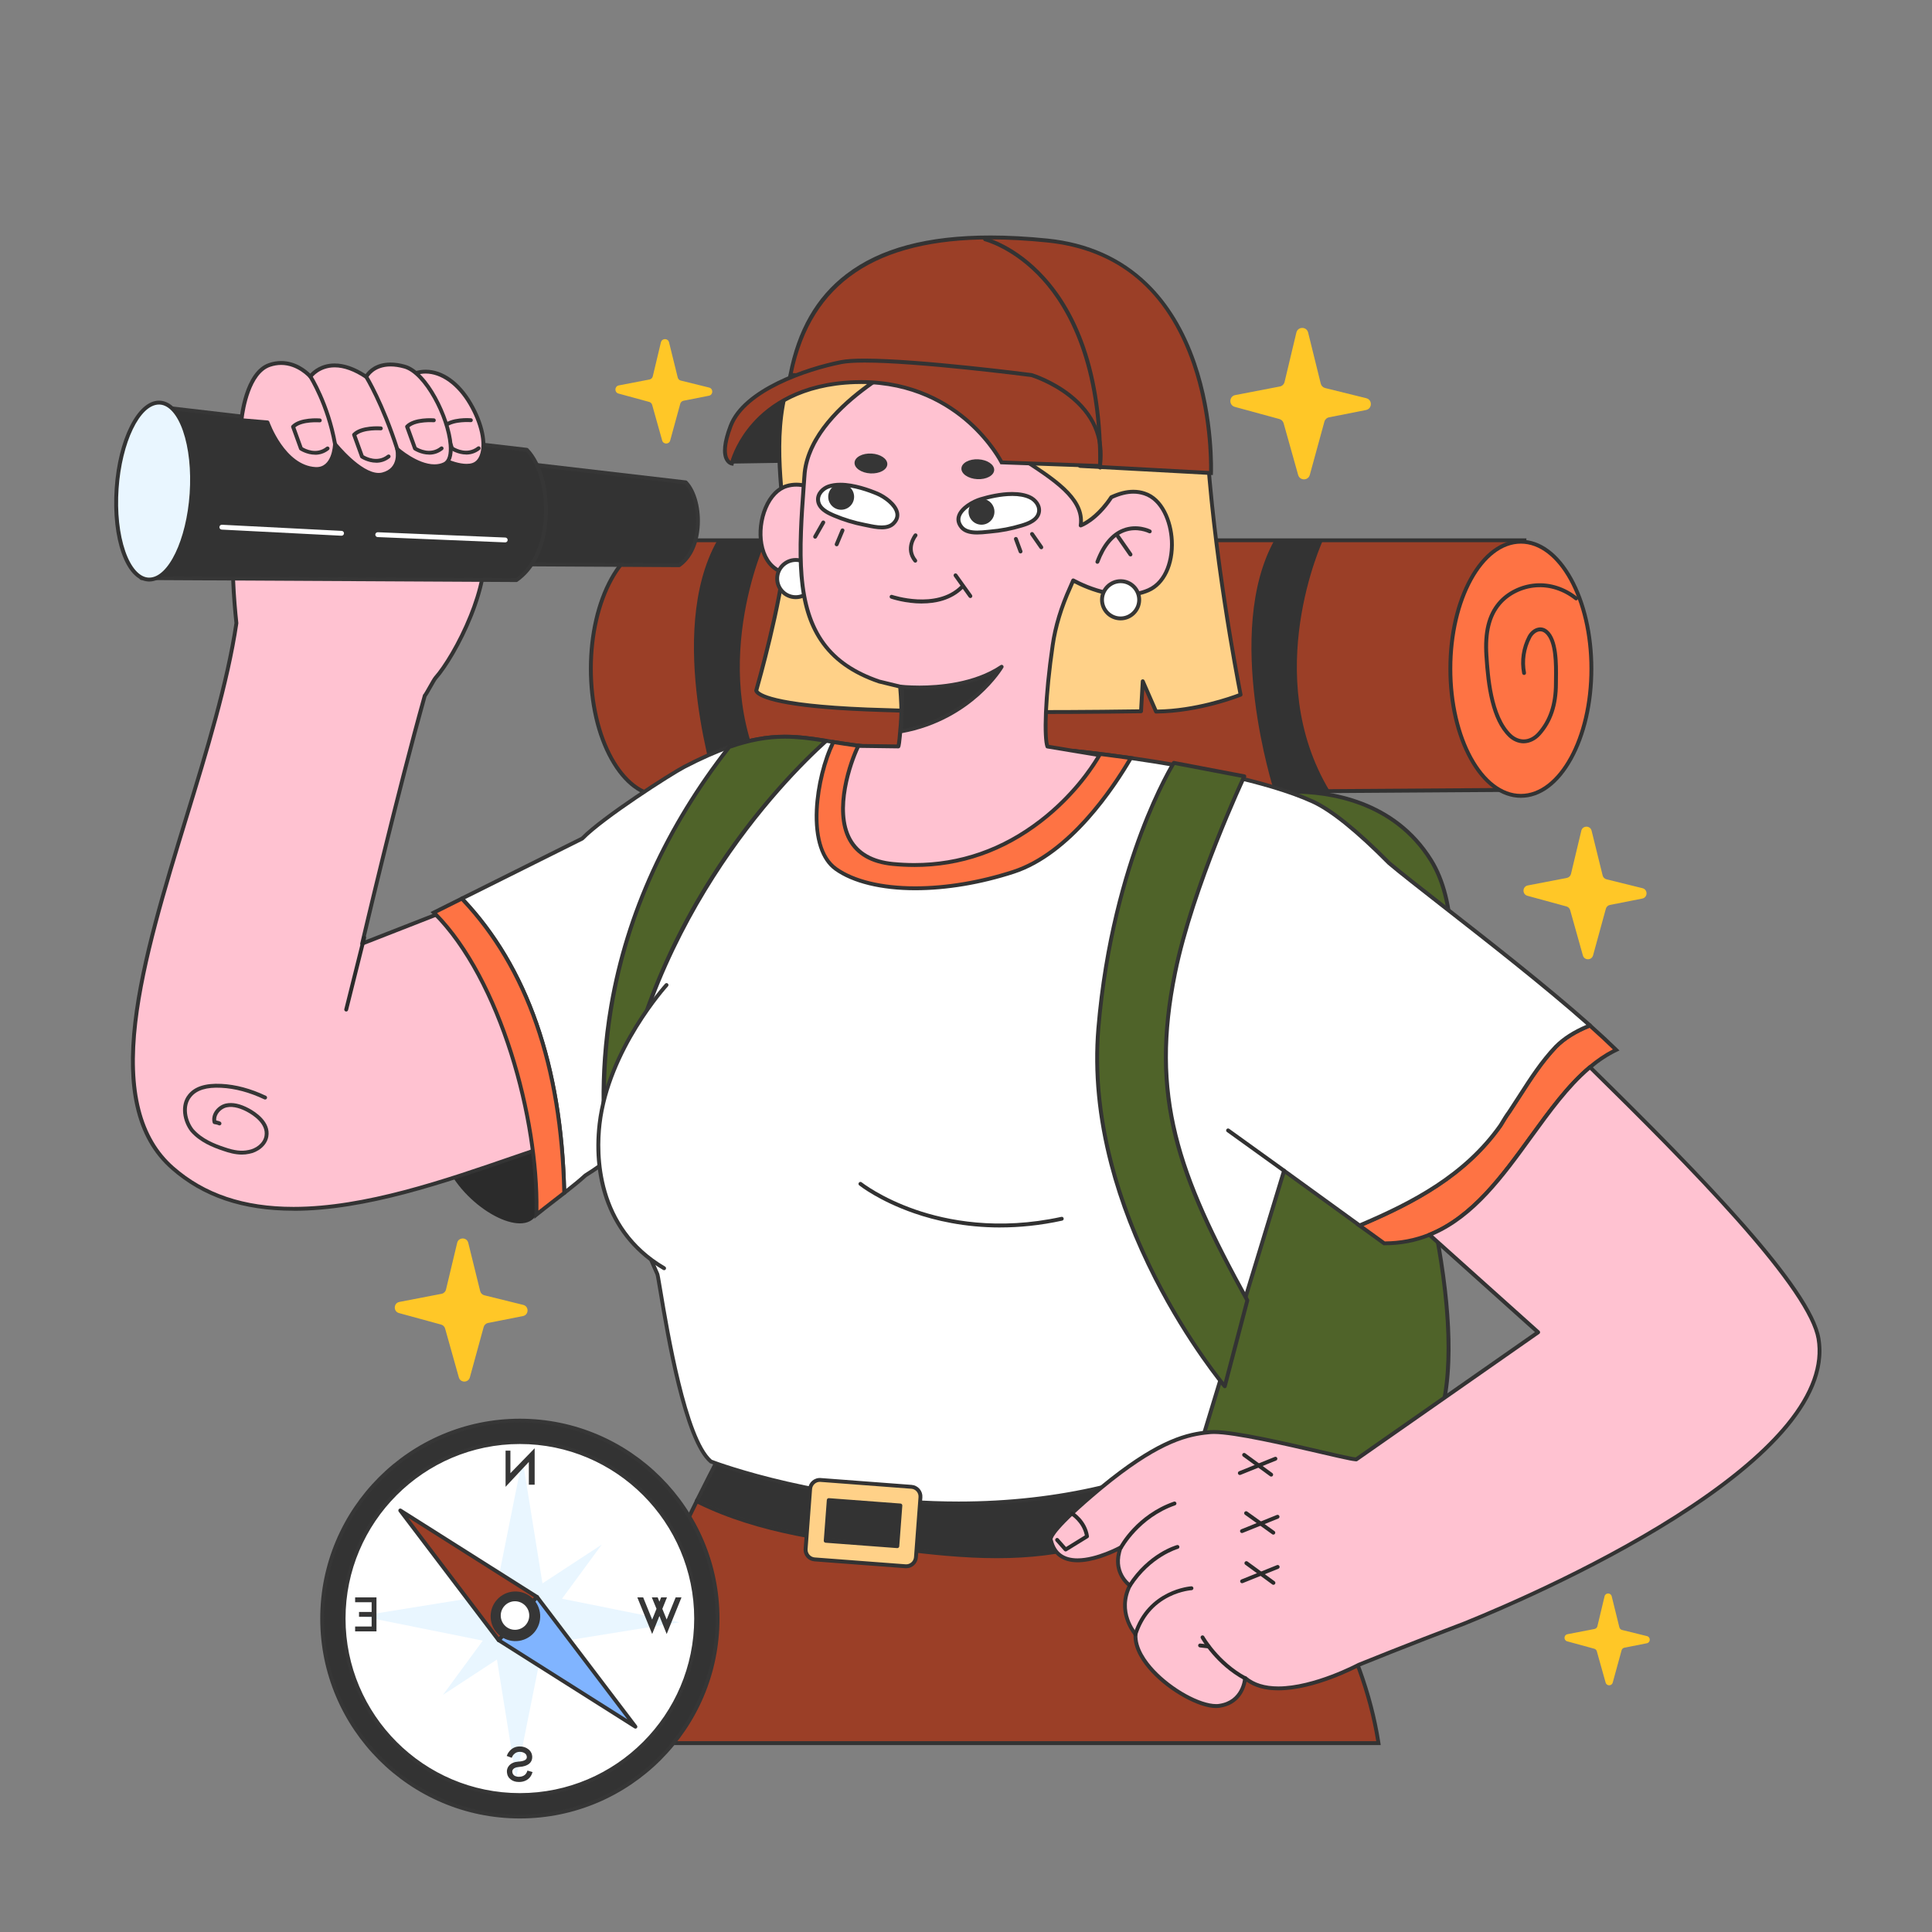 <svg width="582" height="582" viewBox="0 0 582 582" fill="none" xmlns="http://www.w3.org/2000/svg">
<rect x="0" y="0" width="582" height="582" fill="#808080" stroke="none"/>
<g clip-path="url(#clip0_189_147505)">
<path d="M137.716 374.407L134.355 388.458C134.195 389.115 133.67 389.626 133.007 389.75L120.322 392.195C118.529 392.538 118.434 395.071 120.191 395.553L132.883 399.02C133.466 399.18 133.925 399.633 134.086 400.217L138.219 414.924C138.693 416.61 141.077 416.603 141.543 414.917L145.699 399.764C145.874 399.136 146.384 398.655 147.026 398.531L157.531 396.458C159.339 396.1 159.404 393.531 157.611 393.086L145.91 390.195C145.291 390.042 144.802 389.553 144.649 388.932L141.062 374.393C140.632 372.634 138.132 372.648 137.709 374.407H137.716Z" fill="#FFC727"/>
<path d="M476.358 250.25L473.245 263.271C473.1 263.884 472.611 264.352 471.992 264.468L460.24 266.731C458.578 267.052 458.49 269.395 460.123 269.848L471.882 273.059C472.422 273.205 472.844 273.629 472.998 274.169L476.825 287.804C477.262 289.366 479.471 289.358 479.901 287.796L483.751 273.753C483.911 273.169 484.385 272.724 484.983 272.607L494.715 270.687C496.392 270.359 496.45 267.972 494.788 267.563L483.947 264.884C483.371 264.746 482.919 264.293 482.781 263.717L479.457 250.242C479.056 248.615 476.745 248.622 476.351 250.257L476.358 250.25Z" fill="#FFC727"/>
<path d="M390.516 100.195L386.966 115.064C386.798 115.764 386.237 116.297 385.537 116.429L372.116 119.013C370.22 119.377 370.118 122.056 371.977 122.567L385.406 126.231C386.025 126.399 386.506 126.881 386.681 127.501L391.055 143.07C391.558 144.851 394.081 144.844 394.569 143.056L398.965 127.02C399.147 126.355 399.694 125.844 400.372 125.713L411.49 123.516C413.407 123.136 413.465 120.421 411.577 119.954L399.198 116.896C398.542 116.735 398.025 116.217 397.864 115.56L394.066 100.174C393.607 98.312 390.968 98.327 390.523 100.188L390.516 100.195Z" fill="#FFC727"/>
<path d="M199.093 103.122L196.643 113.377C196.527 113.859 196.14 114.224 195.659 114.319L186.408 116.1C185.103 116.356 185.03 118.202 186.313 118.553L195.572 121.078C195.995 121.195 196.33 121.523 196.454 121.954L199.472 132.691C199.815 133.917 201.557 133.917 201.892 132.684L204.925 121.625C205.049 121.166 205.428 120.815 205.895 120.72L213.557 119.209C214.876 118.947 214.92 117.071 213.615 116.75L205.078 114.64C204.626 114.531 204.269 114.173 204.16 113.721L201.542 103.115C201.229 101.83 199.406 101.838 199.1 103.122H199.093Z" fill="#FFC727"/>
<path d="M483.363 480.865L481.205 489.886C481.103 490.31 480.767 490.631 480.337 490.718L472.194 492.288C471.042 492.507 470.984 494.134 472.114 494.441L480.257 496.667C480.629 496.769 480.928 497.061 481.03 497.434L483.684 506.879C483.99 507.959 485.521 507.952 485.82 506.879L488.488 497.149C488.597 496.74 488.932 496.434 489.341 496.353L496.084 495.025C497.243 494.799 497.287 493.149 496.135 492.864L488.626 491.01C488.225 490.908 487.919 490.602 487.817 490.2L485.513 480.865C485.236 479.741 483.633 479.741 483.363 480.872V480.865Z" fill="#FFC727"/>
<path d="M199.198 163.179C199.38 163.179 199.934 163.223 199.934 163.23V162.77H459.223V237.936L200.036 239.703C200.036 239.703 199.431 239.754 199.256 239.754C187.527 239.754 177.991 222.615 177.991 201.47C177.991 180.325 187.475 163.186 199.205 163.186L199.198 163.179Z" fill="#9B3F27"/>
<path d="M199.259 240.33C199.558 240.33 199.85 240.33 200.083 240.279L459.809 238.513V162.186H199.354V162.595C199.303 162.595 199.252 162.595 199.208 162.595C193.31 162.595 187.799 166.682 183.687 174.105C179.634 181.419 177.403 191.134 177.403 201.462C177.403 211.791 179.641 221.498 183.709 228.819C187.835 236.243 193.354 240.33 199.252 240.33H199.259ZM199.456 239.148C199.376 239.148 199.303 239.148 199.259 239.148C187.857 239.148 178.577 222.236 178.577 201.448C178.577 180.66 187.835 163.748 199.208 163.748C199.339 163.748 199.777 163.777 199.85 163.785L199.923 163.208H199.944V163.332H458.649V237.33L199.463 239.096V239.133L199.456 239.148Z" fill="#333333"/>
<path d="M458.155 239.746C446.423 239.746 436.912 222.606 436.912 201.463C436.912 180.319 446.423 163.179 458.155 163.179C469.887 163.179 479.398 180.319 479.398 201.463C479.398 222.606 469.887 239.746 458.155 239.746Z" fill="#FE7344"/>
<path d="M458.15 240.33C464.048 240.33 469.559 236.242 473.678 228.819C477.738 221.505 479.977 211.79 479.977 201.462C479.977 191.134 477.738 181.426 473.678 174.105C469.559 166.682 464.04 162.595 458.15 162.595C452.259 162.595 446.741 166.682 442.622 174.105C438.561 181.419 436.323 191.134 436.323 201.462C436.323 211.79 438.561 221.498 442.622 228.819C446.741 236.242 452.259 240.33 458.15 240.33ZM458.15 163.762C469.537 163.762 478.81 180.674 478.81 201.462C478.81 222.25 469.544 239.162 458.15 239.162C446.755 239.162 437.49 222.25 437.49 201.462C437.49 180.674 446.755 163.762 458.15 163.762Z" fill="#333333"/>
<path d="M398.541 162.712C398.541 162.712 379.558 203.449 400.531 238.28H383.8C383.8 238.28 368.338 190.464 384.005 162.552L398.541 162.712Z" fill="#333333"/>
<path d="M230.736 162.712C230.736 162.712 211.753 203.448 232.727 238.279H215.996C215.996 238.279 200.344 190.835 216.01 162.924L230.736 162.712Z" fill="#333333"/>
<path d="M459.004 223.908C459.048 223.908 459.092 223.908 459.128 223.908C460.885 223.864 462.671 222.981 464.027 221.477C467.578 217.528 469.298 212.433 469.298 205.908C469.298 205.492 469.298 205.018 469.313 204.499C469.371 200.076 469.458 192.675 466.243 189.894C465.391 189.157 464.399 188.865 463.386 189.062C462.117 189.303 460.9 190.295 460.193 191.646C458.392 195.105 457.809 199.091 458.545 202.857C458.611 203.171 458.91 203.383 459.23 203.317C459.544 203.259 459.755 202.945 459.69 202.631C459.004 199.12 459.551 195.412 461.228 192.186C461.76 191.164 462.693 190.383 463.604 190.215C464.268 190.091 464.902 190.281 465.478 190.784C468.285 193.208 468.197 200.273 468.139 204.492C468.139 205.018 468.124 205.492 468.124 205.915C468.124 212.142 466.499 216.974 463.152 220.703C462.015 221.973 460.535 222.718 459.099 222.747C457.758 222.776 456.365 222.2 455.272 221.156C449.549 215.674 448.754 203.441 448.368 197.558C447.916 190.587 449.097 185.69 452.101 182.15C454.608 179.193 458.56 177.245 462.671 176.931C466.798 176.617 470.975 177.967 474.43 180.734C474.685 180.938 475.05 180.894 475.254 180.639C475.458 180.383 475.414 180.018 475.159 179.814C471.47 176.865 467.002 175.42 462.577 175.756C458.159 176.091 453.901 178.193 451.197 181.383C447.989 185.171 446.713 190.332 447.187 197.624C447.785 206.806 449.119 216.886 454.448 221.995C455.724 223.222 457.371 223.915 458.982 223.915L459.004 223.908Z" fill="#333333"/>
<path d="M220.452 139.654L239.421 139.354L239.953 116.121L225.978 122.72L220.452 139.654Z" fill="#333333"/>
<path d="M380.489 239.147C380.489 239.147 414.767 232.812 431.112 259.212C447.456 285.613 425.841 343.166 425.841 343.166C425.841 343.166 446.406 410.223 430.062 435.04C413.717 459.857 344.104 447.711 333.555 438.733C323.006 429.755 380.489 239.147 380.489 239.147Z" fill="#4F6329"/>
<path d="M386.925 450.332C396.971 450.332 405.683 449.23 412.827 447.062C421.138 444.536 427.101 440.602 430.557 435.361C434.347 429.61 436.476 421.157 436.892 410.238C437.22 401.552 436.476 391.282 434.668 379.706C431.774 361.152 427.043 345.101 426.467 343.181C427.108 341.429 432.066 327.649 435.193 311.197C437.154 300.883 438.022 291.548 437.781 283.446C437.475 273.271 435.405 265.008 431.621 258.899C420.299 240.622 400.39 237.892 389.535 237.892C384.118 237.892 380.546 238.542 380.393 238.571C380.174 238.607 380 238.768 379.941 238.98C379.795 239.454 365.419 287.197 352.516 335.422C344.934 363.75 339.335 386.706 335.88 403.647C329.982 432.529 331.52 437.763 333.19 439.179C339.248 444.339 364.049 450.332 386.932 450.332H386.925ZM389.528 239.067C400.142 239.067 419.6 241.724 430.622 259.519C438.969 272.993 437.089 294.942 434.041 310.978C430.724 328.415 425.351 342.816 425.3 342.955C425.257 343.079 425.249 343.21 425.286 343.334C425.337 343.502 430.455 360.298 433.509 379.896C437.541 405.734 436.177 424.69 429.572 434.712C426.277 439.719 420.525 443.492 412.484 445.938C405.457 448.076 396.854 449.157 386.925 449.157C364.282 449.157 339.845 443.31 333.94 438.281C331.586 436.274 331.01 420.281 353.638 335.722C365.959 289.686 379.62 244.096 380.955 239.658C381.975 239.498 385.176 239.06 389.535 239.06L389.528 239.067Z" fill="#333333"/>
<path d="M271.678 466.631C250.551 464.156 228.907 461.682 209.894 452.193C215.304 441.339 219.204 434.033 219.204 434.033L368.156 438.566C369.891 440.427 374.017 444.799 379.164 451.127C362.142 455.886 345.148 460.609 327.521 465.463C309.106 470.441 290.399 468.974 271.686 466.631H271.678Z" fill="#333333"/>
<path d="M300.244 469.376C310.341 469.376 319.3 468.281 327.647 466.026C343.985 461.529 360.883 456.843 379.291 451.69C379.48 451.639 379.633 451.493 379.692 451.303C379.75 451.113 379.713 450.909 379.59 450.756C374.727 444.771 370.776 440.537 368.88 438.508L368.56 438.165C368.45 438.048 368.304 437.982 368.151 437.982L219.199 433.45C218.981 433.45 218.769 433.566 218.667 433.756C218.631 433.829 214.701 441.201 209.35 451.931C209.285 452.07 209.27 452.23 209.321 452.376C209.372 452.522 209.474 452.646 209.613 452.712C228.567 462.172 250.182 464.704 271.083 467.15L271.593 467.208C280.137 468.281 290.227 469.368 300.244 469.368V469.376ZM378.117 450.807C360.037 455.865 343.416 460.471 327.341 464.894C319.103 467.12 310.238 468.201 300.244 468.201C290.3 468.201 280.254 467.113 271.732 466.047L271.214 465.989C250.605 463.58 229.303 461.084 210.655 451.924C215.241 442.734 218.725 436.121 219.52 434.618L367.86 439.136L368.013 439.304C369.828 441.245 373.531 445.208 378.11 450.8L378.117 450.807Z" fill="#363636"/>
<path d="M179.52 525.103H415.246C410.42 493.79 391.728 466.652 379.138 451.164C362.116 455.923 345.13 460.631 327.495 465.477C309.08 470.455 290.373 468.981 271.66 466.638C250.533 464.163 228.888 461.718 209.876 452.229C199.844 472.367 184.623 504.615 179.512 525.103H179.52Z" fill="#9B3F27"/>
<path d="M178.778 525.688H415.934L415.832 525.016C411.18 494.798 393.56 467.974 379.6 450.792L379.359 450.493L378.987 450.595C362.774 455.128 345.883 459.814 327.351 464.908C319.121 467.135 310.263 468.215 300.283 468.215C290.303 468.215 280.279 467.12 271.749 466.054L270.998 465.967C250.28 463.543 228.847 461.033 210.148 451.697L209.623 451.434L209.36 451.96C198.214 474.324 183.896 505.148 178.953 524.951L178.771 525.681L178.778 525.688ZM414.57 524.513H180.28C185.317 504.944 199.205 475.01 210.155 453.011C228.912 462.222 250.236 464.719 270.867 467.135L271.611 467.222C280.169 468.295 290.281 469.39 300.29 469.39C310.3 469.39 319.332 468.295 327.665 466.04C346.058 460.981 362.84 456.332 378.943 451.821C392.671 468.77 409.839 495.002 414.578 524.513H414.57Z" fill="#333333"/>
<path d="M161.577 365.911C157.625 373.195 140.916 364.291 134.72 351.612C128.523 338.934 147.922 286.599 147.922 286.599L175.676 339.474L161.577 365.911Z" fill="#2B2B2B"/>
<path d="M71.217 187.727C70.481 180.807 69.49 168.53 70.744 160.975C70.744 160.975 141.217 149.377 145.183 162.092C149.142 174.814 136.96 197.748 131.23 204.193C130.574 204.93 128.219 209.536 127.978 209.529C119.595 239.397 109.104 284.257 109.104 284.257L163.365 263.038C180.854 280.345 176.341 315.344 175.576 341.81C139.293 352.598 83.983 379.933 51.993 351.883C19.414 323.307 62.768 244.513 71.217 187.727Z" fill="#FFC2D1"/>
<path d="M88.423 364.743C110.075 364.743 134.11 356.444 155.317 349.123C162.578 346.612 169.438 344.247 175.744 342.371C175.985 342.298 176.153 342.079 176.16 341.824C176.262 338.204 176.437 334.488 176.619 330.554C177.757 305.796 179.054 277.738 163.774 262.622C163.606 262.461 163.366 262.41 163.147 262.49L109.922 283.3C111.577 276.278 120.937 236.798 128.49 209.857C128.745 209.55 129.131 208.879 129.962 207.411C130.597 206.295 131.377 204.901 131.661 204.579C137.544 197.966 149.762 174.836 145.738 161.916C144.404 157.632 136.647 155.544 122.031 155.544C100.343 155.544 70.941 160.34 70.65 160.391C70.402 160.435 70.212 160.624 70.169 160.873C68.9 168.507 69.906 180.93 70.628 187.704C67.945 205.674 61.668 226.163 55.603 245.98C49.086 267.249 42.349 289.249 40.184 307.876C39.011 317.934 39.222 326.27 40.833 333.342C42.648 341.328 46.169 347.532 51.615 352.306C61.144 360.663 73.187 364.721 88.423 364.721V364.743ZM175.008 341.371C168.79 343.233 162.061 345.561 154.938 348.014C133.819 355.305 109.885 363.568 88.423 363.568C73.478 363.568 61.69 359.597 52.381 351.437C42.554 342.817 38.945 328.62 41.343 308.015C43.501 289.49 50.223 267.549 56.718 246.33C62.806 226.447 69.104 205.886 71.794 187.806C71.802 187.755 71.802 187.704 71.794 187.66C71.094 181.084 70.103 169.04 71.248 161.486C74.907 160.902 101.844 156.719 122.023 156.719C139.265 156.719 143.828 159.734 144.616 162.267C146.752 169.128 143.989 178.565 141.291 185.273C137.909 193.689 133.469 200.777 130.786 203.798C130.444 204.185 129.831 205.251 128.942 206.835C128.475 207.66 127.848 208.776 127.637 209.046C127.528 209.119 127.447 209.236 127.411 209.368C119.122 238.907 108.631 283.672 108.529 284.117C108.478 284.329 108.551 284.548 108.719 284.694C108.879 284.84 109.113 284.877 109.317 284.796L163.22 263.717C177.844 278.534 176.576 306.132 175.453 330.496C175.278 334.284 175.11 337.868 175.008 341.364V341.371Z" fill="#333333"/>
<path d="M135.624 137.034L206.571 145.311C211.463 150.34 212.119 165.026 204.574 170.274L132.744 169.887L135.624 137.034Z" fill="#333333"/>
<path d="M204.568 170.858C204.685 170.858 204.802 170.821 204.904 170.756C208.162 168.493 210.225 164.383 210.728 159.194C211.275 153.501 209.773 147.756 206.996 144.902C206.901 144.807 206.777 144.742 206.646 144.727L135.698 136.45C135.545 136.428 135.385 136.479 135.261 136.574C135.137 136.676 135.064 136.822 135.05 136.975L132.17 169.829C132.155 169.989 132.214 170.15 132.323 170.274C132.432 170.398 132.586 170.464 132.753 170.464L204.583 170.85L204.568 170.858ZM206.289 145.866C208.716 148.508 210.058 153.895 209.555 159.077C209.103 163.836 207.266 167.595 204.379 169.683L133.373 169.303L136.143 137.683L206.289 145.866Z" fill="#363636"/>
<path d="M47.114 122.48L158.704 135.501C166.402 143.406 167.423 166.508 155.554 174.756L42.579 174.15L47.106 122.48H47.114Z" fill="#333333"/>
<path d="M155.548 175.339C155.665 175.339 155.781 175.303 155.883 175.237C160.928 171.734 164.129 165.362 164.894 157.303C165.74 148.442 163.421 139.516 159.113 135.092C159.018 134.997 158.894 134.932 158.763 134.917L47.173 121.896C47.013 121.874 46.859 121.925 46.735 122.02C46.611 122.122 46.539 122.268 46.524 122.421L41.997 174.091C41.982 174.252 42.041 174.412 42.15 174.536C42.259 174.661 42.412 174.726 42.58 174.726L155.555 175.332L155.548 175.339ZM158.42 136.056C162.35 140.238 164.529 148.88 163.735 157.187C163.006 164.814 160.039 170.836 155.366 174.164L43.214 173.566L47.632 123.122L158.42 136.048V136.056Z" fill="#363636"/>
<path d="M122.158 113.954C128.259 109.552 136.352 112.509 141.659 121.559C146.966 130.61 146.609 138.647 142.475 140.041C138.342 141.435 129.477 137.318 128.311 133.895C127.151 130.472 122.15 113.954 122.15 113.954H122.158Z" fill="#FFC2D1"/>
<path d="M140.552 140.91C141.354 140.91 142.068 140.808 142.673 140.603C144.022 140.151 145.043 139.078 145.633 137.501C147.084 133.611 145.757 127.392 142.17 121.275C138.481 114.976 133.393 111.37 128.21 111.37C125.921 111.37 123.77 112.086 121.816 113.495C121.612 113.64 121.525 113.903 121.598 114.137C121.649 114.305 126.613 130.698 127.765 134.093C128.822 137.217 135.755 140.917 140.545 140.917L140.552 140.91ZM128.217 112.531C132.904 112.531 137.745 116.02 141.164 121.859C144.525 127.596 145.852 133.567 144.54 137.085C144.073 138.341 143.322 139.143 142.301 139.487C141.813 139.654 141.223 139.735 140.552 139.735C136.324 139.735 129.777 136.355 128.88 133.706C127.838 130.625 123.624 116.757 122.851 114.195C124.506 113.093 126.307 112.531 128.217 112.531Z" fill="#333333"/>
<path d="M140.449 136.932C141.754 136.932 143.19 136.574 144.553 135.494C144.808 135.289 144.845 134.924 144.648 134.669C144.451 134.414 144.079 134.37 143.824 134.574C140.828 136.954 137.423 135.151 136.658 134.684L134.478 128.662C136.702 126.793 141.746 127.166 141.797 127.166C142.125 127.195 142.402 126.954 142.424 126.625C142.446 126.304 142.213 126.02 141.885 125.998C141.637 125.976 135.812 125.545 133.37 128.085C133.217 128.246 133.166 128.479 133.239 128.691L135.615 135.26C135.659 135.377 135.732 135.479 135.834 135.545C135.863 135.567 137.904 136.917 140.441 136.917L140.449 136.932Z" fill="#333333"/>
<path d="M72.741 126.588C72.741 126.588 73.98 112.377 81.212 109.939C88.444 107.501 93.496 113.443 93.496 113.443C93.496 113.443 98.883 105.822 110.329 113.538C110.329 113.538 113.041 107.968 121.891 110.443C130.741 112.917 139.868 137.055 133.861 139.843C127.854 142.632 119.645 135.289 119.645 135.289C119.645 135.289 121.162 141.427 115.264 142.924C109.366 144.42 100.917 133.785 100.917 133.785C100.917 133.785 100.727 141.603 95.034 141.296C85.272 140.77 80.578 127.26 80.578 127.26L72.741 126.596V126.588Z" fill="#FFC2D1"/>
<path d="M114.074 143.639C114.533 143.639 114.985 143.588 115.408 143.479C119.898 142.34 120.46 138.72 120.387 136.64C122.377 138.172 126.678 141.048 130.855 141.048C132.029 141.048 133.123 140.815 134.1 140.362C135.827 139.559 136.593 137.333 136.316 133.924C135.66 125.815 129.004 111.815 122.042 109.874C120.489 109.436 119.009 109.217 117.646 109.217C113.111 109.217 110.917 111.596 110.137 112.713C106.827 110.575 103.692 109.494 100.805 109.494C96.803 109.494 94.397 111.553 93.457 112.56C92.305 111.421 89.127 108.757 84.687 108.757C83.462 108.757 82.223 108.961 81.013 109.378C73.504 111.91 72.192 125.939 72.141 126.538C72.126 126.691 72.177 126.844 72.279 126.968C72.381 127.085 72.52 127.158 72.68 127.173L80.145 127.8C80.991 130.027 85.744 141.377 94.995 141.873C99.253 142.099 100.915 138.172 101.36 135.224C103.547 137.727 109.233 143.647 114.059 143.647L114.074 143.639ZM119.643 134.691C119.541 134.691 119.432 134.72 119.344 134.778C119.126 134.91 119.016 135.172 119.082 135.421C119.14 135.647 120.379 141.012 115.123 142.347C114.795 142.428 114.438 142.472 114.074 142.472C108.635 142.472 101.447 133.501 101.374 133.413C101.221 133.224 100.966 133.143 100.733 133.224C100.499 133.304 100.339 133.516 100.332 133.764C100.324 134.056 100.084 140.975 95.068 140.705C85.81 140.209 81.173 127.187 81.129 127.056C81.056 126.837 80.86 126.684 80.626 126.662L73.387 126.049C73.715 123.392 75.421 112.502 81.399 110.487C82.493 110.115 83.608 109.932 84.701 109.932C89.673 109.932 93.02 113.779 93.056 113.815C93.173 113.954 93.355 114.027 93.53 114.02C93.712 114.012 93.88 113.918 93.982 113.772C94.069 113.647 96.264 110.662 100.827 110.662C103.619 110.662 106.71 111.793 110.013 114.012C110.151 114.107 110.326 114.136 110.494 114.093C110.654 114.049 110.793 113.939 110.866 113.786C110.931 113.647 112.615 110.385 117.66 110.385C118.914 110.385 120.285 110.589 121.735 110.998C127.713 112.669 134.471 125.589 135.157 134.019C135.39 136.859 134.843 138.734 133.618 139.304C132.795 139.691 131.869 139.88 130.863 139.88C125.73 139.88 120.095 134.895 120.037 134.844C119.927 134.749 119.789 134.698 119.65 134.698L119.643 134.691Z" fill="#333333"/>
<path d="M100.926 134.362C100.926 134.362 100.992 134.362 101.028 134.355C101.349 134.296 101.56 133.997 101.502 133.676C99.337 121.501 94.052 113.209 94.001 113.122C93.826 112.852 93.461 112.771 93.191 112.947C92.921 113.122 92.841 113.487 93.016 113.757C93.067 113.837 98.229 121.954 100.35 133.88C100.401 134.165 100.649 134.362 100.926 134.362Z" fill="#333333"/>
<path d="M119.654 135.865C119.713 135.865 119.771 135.858 119.837 135.836C120.143 135.734 120.311 135.405 120.216 135.099C115.769 121.26 110.892 113.304 110.841 113.223C110.673 112.946 110.308 112.866 110.039 113.034C109.762 113.201 109.681 113.566 109.849 113.836C109.9 113.917 114.712 121.763 119.108 135.456C119.188 135.704 119.414 135.865 119.662 135.865H119.654Z" fill="#333333"/>
<path d="M94.942 136.99C96.247 136.99 97.683 136.632 99.046 135.552C99.301 135.348 99.345 134.983 99.141 134.727C98.944 134.472 98.572 134.428 98.317 134.632C95.321 137.012 91.916 135.209 91.151 134.742L88.971 128.72C91.195 126.852 96.239 127.224 96.29 127.224C96.611 127.246 96.895 127.012 96.917 126.684C96.939 126.363 96.706 126.078 96.378 126.056C96.13 126.034 90.305 125.603 87.863 128.144C87.71 128.304 87.659 128.538 87.732 128.749L90.108 135.319C90.152 135.435 90.225 135.538 90.327 135.603C90.356 135.625 92.397 136.975 94.934 136.975L94.942 136.99Z" fill="#333333"/>
<path d="M113.328 139.399C114.632 139.399 116.069 139.041 117.432 137.961C117.687 137.756 117.724 137.391 117.527 137.136C117.33 136.881 116.958 136.837 116.703 137.041C113.707 139.421 110.302 137.618 109.537 137.151L107.357 131.129C109.58 129.26 114.625 129.633 114.676 129.633C114.997 129.662 115.281 129.421 115.303 129.092C115.325 128.771 115.092 128.487 114.764 128.465C114.516 128.443 108.691 128.012 106.249 130.552C106.096 130.713 106.045 130.946 106.118 131.158L108.494 137.727C108.538 137.844 108.611 137.946 108.713 138.012C108.742 138.034 110.783 139.384 113.32 139.384L113.328 139.399Z" fill="#333333"/>
<path d="M129.293 136.961C130.598 136.961 132.034 136.603 133.398 135.523C133.653 135.319 133.696 134.954 133.492 134.698C133.288 134.443 132.924 134.399 132.669 134.603C129.672 136.983 126.268 135.18 125.502 134.713L123.323 128.691C125.546 126.823 130.591 127.195 130.642 127.195C130.97 127.224 131.247 126.983 131.269 126.655C131.291 126.334 131.057 126.049 130.729 126.027C130.482 126.005 124.657 125.574 122.215 128.114C122.061 128.275 122.01 128.509 122.083 128.72L124.46 135.289C124.504 135.406 124.577 135.508 124.679 135.574C124.708 135.596 126.749 136.946 129.286 136.946L129.293 136.961Z" fill="#333333"/>
<path d="M152.2 163.39C152.587 163.39 152.915 163.084 152.929 162.69C152.944 162.288 152.63 161.945 152.229 161.93L113.818 160.332C113.417 160.317 113.074 160.631 113.059 161.033C113.045 161.434 113.358 161.777 113.759 161.792L152.171 163.39C152.171 163.39 152.193 163.39 152.2 163.39Z" fill="white"/>
<path d="M102.895 161.384C103.281 161.384 103.602 161.077 103.624 160.69C103.646 160.289 103.332 159.946 102.931 159.924L66.86 158.077C66.459 158.055 66.116 158.369 66.094 158.771C66.072 159.172 66.386 159.515 66.787 159.537L102.858 161.384C102.858 161.384 102.88 161.384 102.895 161.384Z" fill="white"/>
<path d="M72.855 347.81C73.577 347.81 74.313 347.737 75.049 347.576C77.557 347.138 80.342 345.219 80.831 342.372C81.589 337.956 76.989 334.971 74.977 333.89C72.374 332.496 70.049 332.007 68.051 332.431C66.688 332.722 65.368 333.679 64.61 334.927C63.976 335.978 63.779 337.138 64.07 338.197C64.129 338.416 64.311 338.584 64.537 338.62C65.033 338.708 65.536 338.795 65.842 338.956C66.126 339.109 66.484 339 66.637 338.715C66.79 338.43 66.68 338.073 66.396 337.919C66.032 337.722 65.587 337.62 65.135 337.533C65.055 336.883 65.222 336.182 65.616 335.533C66.214 334.555 67.242 333.803 68.306 333.576C70.442 333.117 72.819 334.058 74.43 334.927C76.216 335.883 80.313 338.518 79.686 342.182C79.292 344.496 76.952 346.073 74.845 346.437C74.838 346.437 74.823 346.437 74.816 346.437C72.826 346.883 70.624 346.627 67.672 345.598C64.661 344.613 60.892 343.102 58.319 340.175C56.234 337.518 55.388 333.175 57.575 330.489C59.245 328.38 62.204 327.46 66.629 327.686C70.829 327.89 75.195 329.066 79.613 331.168C79.905 331.306 80.255 331.182 80.393 330.89C80.532 330.598 80.408 330.248 80.116 330.109C75.56 327.942 71.047 326.73 66.688 326.511C61.862 326.27 58.581 327.328 56.664 329.752C54.105 332.89 55.038 337.89 57.415 340.905C57.415 340.912 57.429 340.919 57.437 340.927C60.2 344.08 64.158 345.664 67.3 346.7C68.867 347.248 70.814 347.81 72.87 347.81H72.855Z" fill="#363636"/>
<path d="M104.285 304.715C104.548 304.715 104.788 304.54 104.854 304.27L110.271 282.591C110.351 282.277 110.161 281.956 109.848 281.883C109.534 281.803 109.214 281.993 109.141 282.307L103.724 303.985C103.644 304.299 103.833 304.613 104.147 304.693C104.198 304.708 104.242 304.708 104.293 304.708L104.285 304.715Z" fill="#2B2B2B"/>
<path d="M452.035 339.028C452.91 337.568 453.792 336.101 454.667 334.933C459.347 327.912 463.146 321.175 468.701 315.321C471.588 312.43 475.16 310.438 478.965 308.92C481.859 311.496 484.528 313.971 486.875 316.27C484.061 317.62 481.444 319.386 478.965 321.474C462.38 335.408 452.014 363.356 430.61 371.962C426.513 373.604 422.029 374.538 417.006 374.538L409.563 369.144C409.789 369.057 410.015 368.969 410.234 368.874C426.017 362.144 441.508 353.948 452.035 339.021V339.028Z" fill="#FE7344"/>
<path d="M416.802 375.13H416.992C421.884 375.13 426.404 374.276 430.807 372.51C443.907 367.24 452.903 354.839 461.6 342.854C467.374 334.898 472.82 327.387 479.323 321.927C481.911 319.752 484.455 318.081 487.108 316.803L487.859 316.446L487.262 315.862C485.016 313.657 482.348 311.176 479.337 308.49L479.067 308.249L478.732 308.38C474.329 310.132 470.91 312.263 468.263 314.913C463.933 319.475 460.689 324.511 457.263 329.847C456.264 331.394 455.236 333 454.172 334.598C453.282 335.788 452.393 337.277 451.525 338.715C440.955 353.7 425.317 361.809 409.986 368.349C409.855 368.4 409.724 368.452 409.592 368.51L408.339 369.014L416.788 375.138L416.802 375.13ZM485.869 316.117C483.398 317.38 481.007 318.993 478.579 321.029C471.967 326.584 466.477 334.153 460.66 342.168C452.058 354.021 443.164 366.284 430.377 371.43C426.17 373.116 421.854 373.948 417.181 373.97L410.744 369.306C426.148 362.722 441.829 354.51 452.502 339.379L452.524 339.343C453.377 337.92 454.259 336.445 455.119 335.299L455.141 335.27C456.213 333.657 457.248 332.044 458.254 330.489C461.651 325.205 464.866 320.212 469.109 315.738C471.559 313.285 474.744 311.278 478.834 309.614C481.466 311.964 483.828 314.154 485.862 316.132L485.869 316.117Z" fill="#333333"/>
<path d="M139.11 270.702C161.542 294.219 169.255 326.934 169.969 359.356C172.367 357.48 174.642 355.656 176.348 354.086C177.135 353.597 177.893 353.108 178.615 352.627C181.334 350.816 183.572 349.065 185.074 347.452C185.074 347.452 186.802 358.641 198.007 383.816C198.685 385.341 204.663 432.325 214.14 440.281C214.14 440.281 271.273 462.434 331.81 448.084C341.462 445.792 351.216 442.58 360.832 438.201L362.793 431.603L386.821 352.67L409.559 369.152C409.778 369.064 410.011 368.977 410.23 368.882C426.013 362.152 441.505 353.955 452.032 339.028C452.907 337.569 453.789 336.101 454.663 334.934C459.344 327.912 463.142 321.175 468.697 315.321C471.584 312.431 475.156 310.438 478.969 308.92C458.848 291.008 427.814 267.957 418.461 260.009C409.815 251.286 401.628 244.279 395.431 241.447C381.303 235.017 357.07 230.71 340.66 228.36C330.549 226.915 323.404 226.207 323.404 226.207L263.436 225.148C258.777 224.747 254.768 224.119 251.064 223.52C250.328 223.404 249.606 223.287 248.892 223.17C239.561 221.681 231.818 220.754 219.68 225.009C215.707 226.404 211.26 228.352 206.135 231.017C202.213 233.053 181.655 246.199 175.422 252.6L139.139 270.694L139.11 270.702Z" fill="white"/>
<path d="M288.777 453.5C303.838 453.5 318.36 451.865 331.941 448.647C342.111 446.238 351.909 442.895 361.073 438.727C361.226 438.654 361.343 438.523 361.394 438.362L363.355 431.764L387.15 353.62L409.224 369.619C409.385 369.736 409.603 369.765 409.786 369.685C409.88 369.649 409.968 369.612 410.063 369.576C410.194 369.525 410.332 369.473 410.464 369.415C425.962 362.809 441.775 354.591 452.513 339.357C452.52 339.343 452.528 339.336 452.535 339.321C453.388 337.898 454.27 336.423 455.13 335.27C455.13 335.263 455.145 335.255 455.152 335.241C456.224 333.628 457.259 332.015 458.265 330.46C461.662 325.175 464.877 320.183 469.12 315.708C471.635 313.19 474.93 311.139 479.18 309.446C479.37 309.373 479.508 309.205 479.538 309.001C479.574 308.803 479.501 308.599 479.348 308.46C466.248 296.796 448.285 282.768 435.17 272.527C428.164 267.06 422.113 262.33 418.847 259.564C409.137 249.768 401.336 243.491 395.657 240.9C381.689 234.543 358.077 230.251 340.726 227.762C330.717 226.331 323.514 225.616 323.441 225.609C323.427 225.609 323.412 225.609 323.397 225.609L263.451 224.55C258.967 224.163 255.074 223.565 251.145 222.93C250.409 222.813 249.68 222.696 248.972 222.579C244.832 221.915 240.756 221.324 236.463 221.324C230.951 221.324 225.549 222.317 219.477 224.448C215.336 225.9 210.874 227.879 205.859 230.492C201.885 232.557 181.415 245.652 175.065 252.112L138.869 270.162C138.702 270.242 138.585 270.403 138.556 270.585C138.527 270.768 138.578 270.958 138.709 271.089C158.239 291.563 168.57 321.263 169.408 359.35C169.408 359.569 169.539 359.773 169.743 359.868C169.94 359.963 170.181 359.934 170.356 359.802C172.484 358.138 174.905 356.211 176.727 354.539C177.566 354.014 178.295 353.547 178.958 353.102C181.371 351.496 183.303 349.999 184.732 348.635C185.461 352.051 188.319 363.444 197.49 384.042C197.599 384.327 197.949 386.451 198.364 388.911C200.617 402.429 205.902 434.099 213.783 440.72C213.834 440.764 213.885 440.793 213.951 440.815C214.279 440.939 247.135 453.493 288.798 453.493L288.777 453.5ZM360.344 437.771C351.326 441.858 341.681 445.136 331.672 447.508C318.178 450.705 303.743 452.325 288.777 452.325C248.418 452.325 216.386 440.493 214.439 439.756C206.93 433.267 201.536 400.918 199.502 388.714C198.904 385.145 198.692 383.896 198.547 383.561C187.517 358.78 185.679 347.459 185.658 347.35C185.621 347.131 185.468 346.948 185.249 346.883C185.038 346.817 184.805 346.883 184.652 347.043C183.252 348.547 181.109 350.255 178.295 352.131C177.624 352.576 176.888 353.05 176.042 353.583C176.013 353.605 175.984 353.627 175.954 353.649C174.409 355.072 172.411 356.693 170.531 358.174C169.51 320.694 159.267 291.337 140.08 270.87L175.656 253.126C175.714 253.097 175.765 253.06 175.816 253.009C182.013 246.644 202.425 233.594 206.383 231.535C211.355 228.952 215.759 226.995 219.848 225.557C225.797 223.47 231.075 222.499 236.448 222.499C240.654 222.499 244.679 223.083 248.768 223.74C249.483 223.857 250.204 223.974 250.941 224.09C254.899 224.725 258.829 225.331 263.356 225.725C263.37 225.725 263.385 225.725 263.392 225.725L323.339 226.784C323.798 226.827 330.855 227.543 340.551 228.93C357.829 231.404 381.325 235.674 395.169 241.973C400.717 244.499 408.408 250.703 418.031 260.411C418.045 260.425 418.053 260.432 418.067 260.447C421.348 263.228 427.129 267.746 434.441 273.461C447.308 283.512 464.855 297.213 477.861 308.73C473.873 310.417 470.731 312.438 468.267 314.905C463.937 319.467 460.693 324.504 457.266 329.839C456.268 331.387 455.24 332.993 454.175 334.591C453.286 335.781 452.396 337.263 451.529 338.708C440.958 353.693 425.314 361.802 409.99 368.342C409.873 368.393 409.749 368.437 409.632 368.488L387.157 352.196C387.004 352.087 386.807 352.058 386.625 352.116C386.443 352.175 386.304 352.321 386.253 352.503L362.225 431.435L360.337 437.778L360.344 437.771Z" fill="#363636"/>
<path d="M130.672 274.913L139.113 270.701C161.545 294.219 169.258 326.926 169.973 359.349C167.093 361.597 164.031 363.903 161.574 365.903C162.413 336.444 150.136 294.168 130.679 274.906L130.672 274.913Z" fill="#FE7344"/>
<path d="M160.959 367.167L161.95 366.364C163.598 365.028 165.471 363.576 167.461 362.043C168.424 361.298 169.393 360.554 170.341 359.809L170.574 359.627V359.335C169.721 320.949 159.282 290.986 139.547 270.293L139.248 269.979L129.691 274.746L130.274 275.322C150.286 295.125 161.804 337.751 161.002 365.889L160.966 367.167H160.959ZM169.393 359.072C168.518 359.751 167.629 360.437 166.747 361.116C165.136 362.357 163.598 363.546 162.198 364.663C162.635 336.554 151.255 295.03 131.674 275.067L139.001 271.41C158.283 291.826 168.511 321.307 169.393 359.065V359.072Z" fill="#333333"/>
<path d="M331.124 448.639C331.35 448.442 331.576 448.259 331.802 448.077C347.097 435.464 355.729 432.464 362.785 431.603C363.412 431.515 364.025 431.45 364.63 431.406C372.175 430.8 400.096 438.106 406.694 439.347C407.16 439.442 407.78 439.544 408.538 439.625L463.338 401.326L430.598 371.955C452.002 363.342 462.369 335.394 478.954 321.467C508.194 350.138 545.119 387.312 547.802 403.246C553.576 437.559 476.584 474.711 441.227 489.01C423.964 495.535 409.26 501.513 409.26 501.513C409.26 501.513 385.356 514.353 375.084 505.477C375.084 505.477 374.719 512.827 367.313 513.863C359.971 514.944 341.433 502.63 342.06 492.28C342.06 492.28 336.227 485.762 340.354 477.594C340.354 477.594 334.718 473.711 337.583 466.142C337.583 466.142 319.577 476.113 316.581 464.069C316.581 464.069 314.08 462.901 331.117 448.624L331.124 448.639Z" fill="#FFC2D1"/>
<path d="M366.354 514.52C366.726 514.52 367.076 514.498 367.404 514.447C373.44 513.601 375.088 508.747 375.518 506.572C377.945 508.316 381.153 509.199 385.068 509.199C395.938 509.199 408.652 502.513 409.512 502.053C410.248 501.754 424.734 495.878 441.435 489.565C460.441 481.879 554.855 441.624 548.382 403.158C545.823 387.969 513.702 354.721 479.366 321.058C479.154 320.846 478.812 320.832 478.579 321.029C471.966 326.583 466.477 334.153 460.659 342.167C452.057 354.021 443.163 366.283 430.376 371.422C430.187 371.495 430.055 371.663 430.019 371.867C429.982 372.064 430.055 372.268 430.201 372.407L462.394 401.29L408.382 439.033C407.762 438.96 407.223 438.873 406.814 438.785C405.101 438.464 402.018 437.748 398.103 436.836C387.729 434.427 372.055 430.792 365.618 430.792C365.239 430.792 364.889 430.807 364.583 430.829C363.978 430.873 363.343 430.938 362.709 431.026C356.243 431.814 347.465 434.413 331.434 447.631C331.201 447.821 330.975 448.004 330.749 448.201C323.794 454.025 315.571 461.485 315.885 463.93C315.914 464.127 315.979 464.273 316.059 464.383C317.131 468.463 320.084 470.624 324.596 470.624C329.204 470.624 334.285 468.448 336.603 467.324C335.043 473.178 338.433 476.733 339.636 477.777C336.151 485.222 340.562 491.353 341.473 492.499C341.32 496.915 344.345 501.104 346.941 503.864C352.474 509.747 361.178 514.535 366.354 514.535V514.52ZM375.088 504.9C375.008 504.9 374.935 504.915 374.854 504.944C374.65 505.031 374.512 505.228 374.497 505.455C374.483 505.732 374.053 512.331 367.229 513.287C366.952 513.33 366.66 513.345 366.347 513.345C361.455 513.345 353.123 508.725 347.786 503.046C345.308 500.404 342.399 496.404 342.647 492.324C342.654 492.17 342.603 492.017 342.501 491.9C342.275 491.645 336.989 485.572 340.882 477.872C341.014 477.609 340.933 477.288 340.693 477.127C340.481 476.981 335.473 473.39 338.141 466.368C338.229 466.142 338.163 465.879 337.981 465.719C337.799 465.558 337.529 465.529 337.318 465.646C337.252 465.682 330.377 469.448 324.604 469.448C320.521 469.448 318.086 467.645 317.168 463.945C317.146 463.865 317.109 463.784 317.058 463.719C317.087 463.251 317.955 460.456 331.515 449.091C331.741 448.901 331.952 448.726 332.171 448.551C347.99 435.508 356.563 432.96 362.877 432.187C363.496 432.099 364.101 432.041 364.692 431.997C364.976 431.975 365.29 431.96 365.64 431.96C371.946 431.96 387.539 435.581 397.862 437.975C401.784 438.887 404.883 439.602 406.61 439.931C407.099 440.033 407.755 440.135 408.498 440.216C408.637 440.23 408.783 440.194 408.899 440.113L463.699 401.815C463.845 401.713 463.94 401.552 463.947 401.37C463.955 401.195 463.889 401.019 463.75 400.895L431.696 372.144C444.329 366.685 453.121 354.575 461.622 342.846C467.272 335.058 472.615 327.693 478.943 322.262C493.421 336.466 509.912 352.904 522.917 367.524C537.891 384.363 546.078 396.421 547.244 403.348C548.564 411.165 545.495 419.712 538.124 428.749C531.775 436.537 522.188 444.748 509.635 453.157C483.849 470.426 453.063 483.609 441.027 488.477C423.968 494.929 409.206 500.922 409.06 500.98C409.038 500.988 409.023 500.995 409.001 501.01C408.87 501.083 395.799 508.031 385.083 508.031C381.007 508.031 377.778 507.024 375.481 505.046C375.372 504.951 375.234 504.907 375.102 504.907L375.088 504.9Z" fill="#333333"/>
<path d="M342.018 492.951C342.266 492.951 342.499 492.791 342.572 492.543C344.264 487.229 347.522 483.339 352.261 480.988C355.818 479.222 358.917 479.032 358.953 479.032C359.274 479.018 359.522 478.74 359.507 478.419C359.493 478.098 359.216 477.85 358.895 477.864C358.764 477.864 345.743 478.718 341.464 492.185C341.369 492.492 341.537 492.82 341.843 492.922C341.902 492.944 341.96 492.951 342.018 492.951Z" fill="#2B2B2B"/>
<path d="M340.322 478.259C340.512 478.259 340.701 478.164 340.818 477.989C346.636 468.902 354.779 466.595 354.859 466.566C355.172 466.479 355.355 466.157 355.267 465.851C355.18 465.544 354.859 465.354 354.553 465.442C354.203 465.537 345.892 467.902 339.834 477.361C339.659 477.632 339.739 477.996 340.009 478.172C340.104 478.237 340.213 478.267 340.322 478.267V478.259Z" fill="#2B2B2B"/>
<path d="M321.019 467.361C321.121 467.361 321.23 467.332 321.325 467.273L327.762 463.31C327.959 463.186 328.069 462.952 328.032 462.726C327.303 457.945 323.396 455.544 323.228 455.449C322.951 455.281 322.594 455.376 322.426 455.653C322.258 455.93 322.353 456.288 322.623 456.456C322.667 456.485 326.02 458.558 326.807 462.529L321.128 466.032L318.883 463.492C318.672 463.251 318.3 463.23 318.059 463.441C317.819 463.653 317.797 464.025 318.008 464.266L320.582 467.171C320.698 467.302 320.859 467.368 321.019 467.368V467.361Z" fill="#2B2B2B"/>
<path d="M375.038 506.148C375.249 506.148 375.446 506.039 375.555 505.841C375.709 505.557 375.599 505.199 375.322 505.046C367.135 500.623 362.805 493.017 362.761 492.944C362.601 492.659 362.244 492.564 361.967 492.718C361.682 492.878 361.588 493.229 361.741 493.513C361.923 493.834 366.268 501.484 374.761 506.075C374.848 506.126 374.943 506.148 375.038 506.148Z" fill="#2B2B2B"/>
<path d="M364.077 496.564C364.369 496.564 364.624 496.345 364.66 496.046C364.697 495.725 364.463 495.433 364.143 495.396L361.584 495.104C361.263 495.068 360.971 495.301 360.935 495.622C360.899 495.944 361.132 496.235 361.453 496.272L364.011 496.564C364.011 496.564 364.055 496.564 364.077 496.564Z" fill="#2B2B2B"/>
<path d="M373.489 444.332C373.562 444.332 373.635 444.317 373.708 444.288L384.432 439.967C384.731 439.843 384.877 439.507 384.753 439.208C384.629 438.908 384.293 438.762 383.994 438.887L373.271 443.208C372.972 443.332 372.826 443.667 372.95 443.967C373.045 444.193 373.263 444.332 373.489 444.332Z" fill="#2B2B2B"/>
<path d="M382.934 444.815C383.117 444.815 383.292 444.734 383.408 444.574C383.598 444.311 383.539 443.946 383.277 443.756L375.127 437.8C374.864 437.61 374.5 437.669 374.31 437.932C374.121 438.194 374.179 438.559 374.441 438.749L382.592 444.698C382.694 444.771 382.818 444.807 382.934 444.807V444.815Z" fill="#2B2B2B"/>
<path d="M374.134 461.813C374.207 461.813 374.28 461.799 374.353 461.77L385.076 457.449C385.375 457.324 385.521 456.989 385.397 456.689C385.273 456.39 384.938 456.244 384.639 456.368L373.915 460.689C373.616 460.813 373.471 461.149 373.594 461.448C373.689 461.675 373.908 461.813 374.134 461.813Z" fill="#2B2B2B"/>
<path d="M383.579 462.296C383.762 462.296 383.944 462.208 384.053 462.047C384.243 461.785 384.184 461.42 383.915 461.23L375.721 455.354C375.458 455.164 375.094 455.223 374.904 455.486C374.715 455.748 374.773 456.113 375.043 456.303L383.237 462.179C383.339 462.252 383.455 462.288 383.579 462.288V462.296Z" fill="#2B2B2B"/>
<path d="M374.169 476.929C374.242 476.929 374.315 476.915 374.388 476.886L385.112 472.564C385.41 472.44 385.556 472.105 385.432 471.805C385.308 471.506 384.973 471.36 384.674 471.484L373.95 475.805C373.651 475.929 373.506 476.265 373.63 476.564C373.724 476.791 373.943 476.929 374.169 476.929Z" fill="#2B2B2B"/>
<path d="M383.614 477.412C383.796 477.412 383.971 477.332 384.088 477.172C384.277 476.909 384.219 476.544 383.957 476.354L375.806 470.398C375.544 470.208 375.179 470.267 374.99 470.529C374.8 470.792 374.859 471.157 375.121 471.347L383.271 477.303C383.373 477.376 383.497 477.412 383.614 477.412Z" fill="#2B2B2B"/>
<path d="M337.666 466.785C337.877 466.785 338.081 466.675 338.183 466.471C338.234 466.376 343.192 457.223 354.003 453.464C354.309 453.354 354.47 453.026 354.36 452.719C354.251 452.413 353.923 452.252 353.617 452.362C342.353 456.274 337.352 465.536 337.148 465.931C336.995 466.215 337.104 466.573 337.389 466.719C337.476 466.763 337.571 466.785 337.658 466.785H337.666Z" fill="#2B2B2B"/>
<path d="M285.74 244.9C287.54 244.9 289.334 244.849 291.105 244.805C294.335 244.717 297.674 244.63 300.932 244.834C301.085 244.842 301.231 244.725 301.246 244.557C301.253 244.396 301.136 244.258 300.969 244.243C297.681 244.039 294.335 244.126 291.091 244.214C286.06 244.353 280.855 244.491 275.862 243.506C271.721 242.696 267.799 241.148 264.219 238.907C264.081 238.82 263.898 238.864 263.818 239.002C263.731 239.141 263.774 239.323 263.913 239.404C267.558 241.681 271.538 243.25 275.752 244.075C279.04 244.717 282.401 244.885 285.747 244.885L285.74 244.9Z" fill="#313131"/>
<path d="M44.626 174.626C38.392 174.203 34.144 161.931 35.138 147.215C36.133 132.498 41.993 120.91 48.227 121.333C54.462 121.755 58.71 134.027 57.715 148.744C56.721 163.46 50.861 175.048 44.626 174.626Z" fill="#E9F6FF"/>
<path d="M44.954 175.179C51.435 175.179 57.296 163.566 58.302 148.742C58.79 141.545 58.054 134.698 56.239 129.443C54.365 124.027 51.537 120.925 48.271 120.706C48.147 120.698 48.023 120.691 47.899 120.691C41.418 120.691 35.557 132.304 34.551 147.128C33.516 162.398 37.926 174.712 44.582 175.164C44.706 175.171 44.83 175.179 44.954 175.179ZM47.899 121.866C47.994 121.866 48.096 121.866 48.191 121.874C50.917 122.056 53.447 124.954 55.131 129.83C56.895 134.932 57.609 141.625 57.136 148.661C56.188 162.639 50.727 174.004 44.954 174.004C44.859 174.004 44.757 174.004 44.662 173.996C41.936 173.814 39.406 170.916 37.722 166.04C35.958 160.938 35.243 154.245 35.717 147.209C36.665 133.231 42.125 121.866 47.892 121.866H47.899Z" fill="#333333"/>
<path d="M374.834 233.863C374.834 233.863 359.343 266.672 353.977 293C346.169 331.306 355.34 354.78 375.738 391.735L368.937 417.61C368.937 417.61 326.107 366.947 330.853 309.898C335.059 259.351 353.591 229.819 353.591 229.819L374.834 233.87V233.863Z" fill="#4F6329"/>
<path d="M368.946 418.194C368.99 418.194 369.034 418.194 369.078 418.18C369.289 418.128 369.457 417.968 369.515 417.756L376.317 391.881C376.353 391.735 376.339 391.582 376.266 391.45C355.183 353.262 347.047 329.999 354.563 293.117C359.856 267.162 375.223 234.44 375.376 234.111C375.457 233.951 375.449 233.761 375.369 233.593C375.289 233.433 375.136 233.316 374.961 233.287L353.717 229.236C353.484 229.192 353.243 229.294 353.112 229.498C353.068 229.571 348.388 237.089 343.271 250.688C338.554 263.227 332.467 283.665 330.287 309.839C329.201 322.919 330.535 336.744 334.253 350.933C337.227 362.276 341.718 373.874 347.608 385.407C357.639 405.034 368.4 417.851 368.502 417.982C368.611 418.114 368.779 418.187 368.946 418.187V418.194ZM375.121 391.815L368.669 416.347C366.103 413.143 357.107 401.45 348.629 384.852C339.443 366.867 329.004 339.269 331.439 309.941C333.604 283.898 339.655 263.57 344.349 251.104C348.818 239.228 352.93 232.06 353.885 230.462L373.991 234.294C371.746 239.155 358.303 268.877 353.411 292.876C349.591 311.613 349.686 327.08 353.717 343.014C357.596 358.327 365.075 373.604 375.121 391.808V391.815Z" fill="#333333"/>
<path d="M183.096 350.882C185.808 349.071 183.57 349.057 185.079 347.444C192.216 279.759 234.185 236.432 248.875 223.177C239.544 221.688 231.801 220.761 219.663 225.016C174.516 282.679 181.623 337.079 183.096 350.882Z" fill="#4F6329"/>
<path d="M183.095 351.466C183.212 351.466 183.321 351.429 183.416 351.371C184.969 350.334 185.202 349.707 185.1 348.845C185.063 348.546 185.042 348.342 185.501 347.845C185.588 347.75 185.639 347.634 185.654 347.51C192.842 279.336 236.153 235.447 249.26 223.615C249.428 223.462 249.494 223.228 249.428 223.016C249.362 222.798 249.18 222.637 248.961 222.608C244.821 221.944 240.745 221.352 236.452 221.352C230.94 221.352 225.538 222.345 219.466 224.476C219.364 224.513 219.269 224.578 219.196 224.666C200.373 248.709 188.388 274.993 183.569 302.788C179.698 325.138 181.593 342.539 182.403 349.969L182.512 350.955C182.534 351.159 182.658 351.334 182.847 351.422C182.927 351.458 183.008 351.48 183.095 351.48V351.466ZM184.517 347.196C183.875 347.94 183.875 348.466 183.941 348.984C183.97 349.21 183.992 349.407 183.569 349.794C178.648 304.562 190.91 262.753 220.02 225.513C225.903 223.469 231.13 222.513 236.459 222.513C240.25 222.513 243.902 222.987 247.584 223.564C240.046 230.483 226.406 244.388 213.655 264.585C197.42 290.314 187.615 318.102 184.524 347.196H184.517Z" fill="#333333"/>
<path d="M386.825 353.254C387.007 353.254 387.19 353.166 387.299 353.013C387.488 352.75 387.43 352.385 387.168 352.196L370.291 340.05C370.029 339.86 369.664 339.919 369.474 340.181C369.285 340.444 369.343 340.809 369.606 340.999L386.482 353.145C386.584 353.218 386.708 353.254 386.825 353.254Z" fill="#313131"/>
<path d="M301.307 369.757C307.016 369.757 313.263 369.173 319.97 367.706C320.284 367.641 320.488 367.327 320.415 367.013C320.349 366.699 320.036 366.495 319.722 366.568C300.615 370.735 285.262 367.677 275.748 364.378C265.455 360.809 259.622 356.21 259.564 356.166C259.309 355.962 258.944 356.006 258.74 356.261C258.536 356.517 258.58 356.882 258.835 357.086C259.076 357.276 264.886 361.852 275.362 365.487C281.675 367.677 290.525 369.765 301.307 369.765V369.757Z" fill="#313131"/>
<path d="M251.8 261.761C262.028 269.074 283.665 269.666 305.295 262.637C322.624 257.009 336.016 236.353 340.652 228.36C330.541 226.915 323.397 226.207 323.397 226.207L263.428 225.148C258.77 224.747 254.76 224.119 251.057 223.521C245.975 233.601 242.534 255.126 251.8 261.753V261.761Z" fill="#FE7344"/>
<path d="M275.709 268.176C285.142 268.176 295.429 266.453 305.467 263.198C322.854 257.556 336.217 237.162 341.152 228.659L341.59 227.907L340.73 227.783C330.72 226.352 323.518 225.637 323.445 225.63H323.401L263.454 224.571C258.971 224.184 255.078 223.586 251.148 222.951L250.726 222.885L250.536 223.265C247.773 228.746 245.783 236.848 245.469 243.914C245.076 252.68 247.204 259.191 251.469 262.235C256.827 266.067 265.437 268.176 275.723 268.176H275.709ZM339.694 228.819C334.504 237.6 321.615 256.716 305.103 262.081C295.181 265.3 285.018 267.008 275.709 267.008C265.663 267.008 257.287 264.979 252.133 261.286C243.005 254.76 246.803 233.629 251.382 224.177C255.194 224.79 259 225.367 263.367 225.739H263.403L323.35 226.798C323.795 226.841 330.443 227.513 339.694 228.819Z" fill="#333333"/>
<path d="M303.844 81.181C326.786 81.619 361.334 93.772 363.404 131.07C365.475 168.368 373.734 209.265 373.734 209.265C373.734 209.265 361.465 214.25 348.248 214.345L344.246 205.214L343.728 214.258C343.728 214.258 295.023 215.068 261.313 213.725C227.604 212.382 227.822 207.988 227.822 207.988C227.822 207.988 235.127 182.58 236.461 167.631C237.788 152.683 228.566 125.698 242.898 103.684C257.231 81.677 303.844 81.174 303.844 81.174V81.181Z" fill="#FFD188"/>
<path d="M310.565 215.09C329.009 215.09 343.589 214.849 343.735 214.849C344.041 214.849 344.289 214.601 344.311 214.295L344.69 207.689L347.708 214.587C347.803 214.798 348.014 214.937 348.24 214.937C361.421 214.842 373.814 209.864 373.938 209.813C374.201 209.704 374.346 209.433 374.288 209.156C374.208 208.747 366.014 167.873 363.972 131.041C363.477 122.151 361.115 114.166 356.937 107.297C353.249 101.232 348.138 96.02 341.759 91.816C331.342 84.948 317.52 80.86 303.843 80.597C303.712 80.597 291.96 80.758 278.612 83.612C266.241 86.261 249.911 91.838 242.395 103.371C232.108 119.173 233.814 137.413 235.192 152.077C235.754 158.106 236.242 163.311 235.863 167.588C234.551 182.31 227.319 207.58 227.246 207.835C227.231 207.879 227.224 207.923 227.224 207.966C227.224 208.098 227.246 208.448 227.647 208.886C229.098 210.47 235.389 213.287 261.269 214.317C274.209 214.835 290.794 215.09 310.543 215.09H310.565ZM343.174 213.689C340.367 213.733 327.004 213.922 310.565 213.922C290.823 213.922 274.26 213.66 261.335 213.149C232.028 211.981 228.77 208.543 228.434 207.988C229.076 205.733 235.783 181.887 237.044 167.69C237.43 163.303 236.942 158.048 236.373 151.968C235.017 137.486 233.326 119.472 243.394 104.013C250.684 92.816 266.7 87.364 278.853 84.758C292.092 81.926 303.741 81.765 303.851 81.765C324.744 82.167 360.706 93.013 362.821 131.107C364.745 165.851 372.13 204.171 373.063 208.901C370.767 209.769 360.028 213.594 348.627 213.762L344.785 204.988C344.675 204.74 344.413 204.601 344.143 204.645C343.874 204.696 343.677 204.915 343.662 205.185L343.174 213.689Z" fill="#333333"/>
<path d="M255.524 154.975C255.524 154.975 245.938 143.727 237.029 146.406C234.179 147.246 231.992 149.786 230.643 152.975C227.822 159.654 228.682 169.187 234.821 172.019C243.897 176.201 255.539 169.493 255.539 169.493L255.517 154.975H255.524Z" fill="#FFC2D1"/>
<path d="M241.541 173.981C248.853 173.981 255.553 170.164 255.837 170.003C256.02 169.901 256.129 169.704 256.129 169.492L256.107 154.974C256.107 154.835 256.056 154.704 255.969 154.595C255.648 154.222 248.044 145.412 239.886 145.412C238.844 145.412 237.823 145.558 236.861 145.85C234.032 146.682 231.634 149.135 230.103 152.748C228.623 156.251 228.149 160.368 228.798 164.04C229.52 168.142 231.576 171.163 234.579 172.55C236.635 173.499 238.975 173.981 241.541 173.981ZM254.962 169.149C253.599 169.872 247.701 172.813 241.541 172.813C239.15 172.813 236.97 172.368 235.068 171.492C229.345 168.85 228.426 159.733 231.182 153.208C232.567 149.923 234.703 147.704 237.196 146.974C238.057 146.719 238.961 146.588 239.894 146.588C246.943 146.588 253.884 154.018 254.948 155.208L254.97 169.156L254.962 169.149Z" fill="#333333"/>
<path d="M234.106 174.186C234.164 171.091 236.723 168.624 239.814 168.69C242.905 168.748 245.369 171.31 245.303 174.405C245.245 177.5 242.686 179.967 239.595 179.901C236.504 179.836 234.04 177.281 234.106 174.186Z" fill="white"/>
<path d="M239.719 180.485C243.065 180.485 245.836 177.763 245.901 174.412C245.931 172.755 245.318 171.193 244.174 169.996C243.029 168.807 241.491 168.128 239.836 168.099H239.712C236.366 168.099 233.596 170.821 233.53 174.171C233.464 177.587 236.184 180.419 239.595 180.485H239.719ZM239.712 169.266H239.807C241.148 169.296 242.395 169.843 243.328 170.807C244.254 171.77 244.757 173.047 244.728 174.383C244.677 177.098 242.424 179.31 239.712 179.31H239.617C236.854 179.259 234.645 176.96 234.696 174.193C234.747 171.478 237 169.266 239.712 169.266Z" fill="#363636"/>
<path d="M268.959 260.264C305.176 263.804 325.917 236.768 331.18 227.491C330.196 227.345 315.521 224.892 315.521 224.892C314.537 222.119 314.792 210.28 317.118 194.324C317.985 188.302 319.873 182.485 322.388 176.937C322.694 176.251 323.001 175.551 323.3 174.843C324.874 175.697 328.804 177.66 333.498 178.631C336.269 179.207 339.316 179.441 342.305 178.886C343.544 178.66 344.769 178.31 345.972 177.784C356.389 173.222 354.713 151.858 344.798 148.654C341.408 147.515 337.996 148.303 334.796 149.763C330.211 156.704 325.552 158.281 325.552 158.281C328.096 141.011 282.847 133.873 279.209 105.859C279.209 105.859 244.756 120.866 242.423 142.34C242.35 142.997 242.306 143.683 242.262 144.369C242.219 144.989 242.168 145.595 242.131 146.208C241.789 151.018 241.46 155.661 241.3 160.113C241.125 164.777 241.132 169.215 241.468 173.39C242.671 188.163 248.087 199.55 264.847 205.287L265.554 205.455L271.182 206.827C271.467 210.411 271.722 213.973 271.408 217.922C271.35 218.615 270.934 224.316 270.636 224.849L258.592 224.695C256.121 229.608 245.251 257.943 268.966 260.264H268.959Z" fill="#FFC2D1"/>
<path d="M275.396 261.169C289.429 261.169 302.377 256.658 313.88 247.768C324.553 239.52 330.21 230.389 331.69 227.783C331.785 227.615 331.792 227.411 331.705 227.236C331.617 227.06 331.457 226.944 331.267 226.914C330.385 226.783 318.233 224.754 315.973 224.382C315.127 221.119 315.521 209.353 317.693 194.419C318.495 188.857 320.252 183.062 322.913 177.193C323.146 176.675 323.372 176.157 323.576 175.675C325.618 176.733 329.19 178.354 333.367 179.222C336.626 179.894 339.68 179.981 342.399 179.478C343.734 179.237 345.009 178.85 346.19 178.339C351.046 176.208 353.947 170.128 353.583 162.843C353.276 156.799 350.499 149.902 344.958 148.114C343.836 147.734 342.64 147.544 341.415 147.544C339.301 147.544 337.049 148.099 334.533 149.252C334.431 149.296 334.351 149.369 334.286 149.464C331.034 154.383 327.732 156.544 326.215 157.347C326.573 149.537 317.752 143.851 307.596 137.304C295.458 129.479 281.694 120.603 279.77 105.801C279.748 105.618 279.639 105.458 279.478 105.37C279.318 105.283 279.128 105.268 278.953 105.341C278.866 105.377 270.176 109.195 261.326 115.589C253.103 121.53 243.049 130.99 241.817 142.296C241.752 142.931 241.708 143.61 241.664 144.26V144.347C241.635 144.676 241.613 145.004 241.584 145.333C241.562 145.617 241.54 145.902 241.519 146.187C241.147 151.427 240.841 155.778 240.687 160.106C240.491 165.274 240.549 169.639 240.862 173.449C241.533 181.74 243.429 187.974 246.811 193.061C250.69 198.886 256.522 203.076 264.636 205.849C264.65 205.849 264.672 205.864 264.687 205.864L265.394 206.032L270.606 207.302C270.854 210.462 271.109 214.017 270.796 217.885L270.759 218.323C270.46 222.126 270.271 223.659 270.161 224.265L258.57 224.112H258.563C258.344 224.112 258.14 224.236 258.038 224.433C255.763 228.965 250.405 243.972 255.479 253.184C257.929 257.636 262.441 260.213 268.886 260.841C271.058 261.052 273.245 261.162 275.381 261.162L275.396 261.169ZM330.247 227.936C328.3 231.192 322.825 239.374 313.166 246.841C301.866 255.571 289.16 259.994 275.396 259.994C273.296 259.994 271.153 259.884 269.017 259.68C262.981 259.089 258.782 256.717 256.522 252.622C251.805 244.06 256.66 230.031 258.942 225.287L270.621 225.44C270.832 225.44 271.036 225.33 271.138 225.141C271.299 224.849 271.503 224.082 271.948 218.418L271.984 217.988C272.319 213.856 272.02 210.105 271.758 206.798C271.736 206.543 271.561 206.338 271.313 206.273L265.007 204.74C250.296 199.696 243.429 190.31 242.051 173.361C241.745 169.595 241.686 165.274 241.883 160.157C242.036 155.843 242.335 151.5 242.714 146.274C242.736 145.989 242.758 145.705 242.78 145.42C242.802 145.092 242.831 144.763 242.853 144.427V144.333C242.904 143.661 242.94 143.026 243.006 142.413C245.091 123.202 273.858 109.005 278.742 106.728C281.097 121.596 294.839 130.457 306.984 138.282C317.241 144.895 326.099 150.603 324.976 158.208C324.947 158.413 325.02 158.61 325.18 158.741C325.333 158.872 325.552 158.909 325.741 158.843C325.938 158.777 330.575 157.15 335.19 150.238C337.486 149.208 339.527 148.705 341.43 148.705C342.531 148.705 343.595 148.88 344.608 149.216C349.624 150.836 352.146 157.252 352.431 162.894C352.686 168.055 351.089 174.908 345.738 177.251C344.638 177.733 343.449 178.091 342.203 178.31C339.622 178.784 336.728 178.704 333.615 178.054C329.161 177.127 325.413 175.317 323.576 174.325C323.431 174.244 323.263 174.23 323.102 174.288C322.949 174.339 322.818 174.463 322.76 174.609C322.497 175.237 322.184 175.967 321.856 176.689C319.151 182.653 317.358 188.558 316.541 194.229C314.179 210.477 313.968 222.25 314.974 225.075C315.047 225.272 315.222 225.418 315.426 225.455C315.958 225.542 326.981 227.382 330.247 227.914V227.936Z" fill="#333333"/>
<path d="M330.584 169.828C330.817 169.828 331.043 169.682 331.13 169.448C332.938 164.631 335.468 161.565 338.661 160.325C342.518 158.821 346.053 160.58 346.09 160.602C346.374 160.748 346.731 160.631 346.877 160.346C347.023 160.062 346.914 159.704 346.622 159.558C346.462 159.478 342.605 157.544 338.253 159.23C334.732 160.595 331.969 163.894 330.037 169.047C329.92 169.346 330.073 169.689 330.38 169.799C330.445 169.821 330.518 169.835 330.584 169.835V169.828Z" fill="#333333"/>
<path d="M340.552 167.624C340.669 167.624 340.786 167.588 340.888 167.522C341.15 167.339 341.216 166.974 341.034 166.704L337.25 161.259C337.068 160.997 336.703 160.931 336.433 161.113C336.171 161.296 336.105 161.661 336.288 161.931L340.071 167.376C340.188 167.537 340.37 167.624 340.552 167.624Z" fill="#333333"/>
<path d="M257.427 139.355C257.515 137.705 259.797 136.486 262.523 136.632C265.25 136.778 267.386 138.238 267.298 139.888C267.211 141.537 264.929 142.756 262.202 142.61C259.476 142.464 257.34 141.004 257.427 139.355Z" fill="#363636"/>
<path d="M289.619 141.085C289.706 139.435 291.988 138.216 294.715 138.362C297.441 138.508 299.577 139.968 299.49 141.617C299.402 143.267 297.12 144.486 294.394 144.34C291.667 144.194 289.531 142.734 289.619 141.085Z" fill="#363636"/>
<path d="M307.745 158.325C304.64 159.274 301.439 159.88 298.202 160.15C295.658 160.362 291.496 161.091 289.637 158.792C286.436 154.836 292.363 151.318 295.418 150.398C299.602 149.143 306.083 147.873 310.231 149.807C311.893 150.588 313.249 152.333 312.987 154.157C312.666 156.427 310.319 157.508 308.38 158.128C308.161 158.194 307.949 158.267 307.731 158.332L307.745 158.325Z" fill="white"/>
<path d="M294.339 161.011C295.388 161.011 296.431 160.909 297.35 160.814C297.67 160.785 297.976 160.756 298.254 160.727C301.549 160.449 304.8 159.829 307.913 158.88C308.132 158.814 308.35 158.741 308.569 158.676C309.699 158.311 313.147 157.201 313.57 154.23C313.891 151.968 312.192 150.07 310.479 149.267C308.985 148.566 307.104 148.216 304.888 148.216C301.359 148.216 297.699 149.092 295.25 149.829C292.924 150.53 289.155 152.566 288.302 155.333C287.894 156.646 288.193 157.931 289.177 159.157C290.183 160.405 291.867 161.011 294.324 161.011H294.339ZM304.902 149.391C306.951 149.391 308.664 149.705 309.998 150.333C311.376 150.975 312.652 152.464 312.426 154.07C312.207 155.603 310.873 156.712 308.219 157.566C308.008 157.632 307.796 157.697 307.578 157.763C304.538 158.69 301.374 159.296 298.159 159.559C297.867 159.581 297.561 159.617 297.233 159.646C296.336 159.734 295.33 159.836 294.339 159.836C292.261 159.836 290.869 159.369 290.103 158.42C289.367 157.508 289.148 156.61 289.432 155.683C290.11 153.5 293.442 151.603 295.6 150.96C297.976 150.245 301.519 149.398 304.902 149.398V149.391Z" fill="#333333"/>
<path d="M299.564 154.369C299.681 152.216 298.034 150.377 295.883 150.26C293.732 150.143 291.895 151.793 291.779 153.946C291.662 156.099 293.31 157.938 295.46 158.055C297.611 158.172 299.448 156.522 299.564 154.369Z" fill="#363636"/>
<path d="M251.191 155.281C254.173 156.551 257.3 157.5 260.479 158.113C262.979 158.595 267.047 159.77 269.139 157.683C272.741 154.092 267.229 149.953 264.284 148.72C260.26 147.026 253.947 145.063 249.616 146.544C247.874 147.143 246.343 148.734 246.409 150.573C246.489 152.865 248.705 154.187 250.564 155.011C250.768 155.106 250.98 155.194 251.184 155.281H251.191Z" fill="white"/>
<path d="M265.587 159.464C267.329 159.464 268.627 159.019 269.552 158.099C270.668 156.99 271.098 155.741 270.836 154.391C270.281 151.552 266.753 149.121 264.515 148.172C262.08 147.143 257.371 145.428 253.15 145.428C251.757 145.428 250.511 145.618 249.432 145.983C247.638 146.596 245.75 148.296 245.83 150.581C245.932 153.581 249.242 155.055 250.328 155.537C250.54 155.632 250.751 155.72 250.955 155.814C253.952 157.092 257.115 158.063 260.367 158.683C260.644 158.734 260.943 158.8 261.264 158.865C262.532 159.128 264.107 159.457 265.587 159.457V159.464ZM253.157 146.603C257.174 146.603 261.716 148.267 264.07 149.26C266.141 150.136 269.261 152.377 269.698 154.617C269.888 155.574 269.567 156.442 268.743 157.267C268.051 157.96 267.023 158.296 265.601 158.296C264.18 158.296 262.794 157.997 261.519 157.727C261.198 157.661 260.892 157.595 260.607 157.544C257.444 156.931 254.36 155.99 251.436 154.749C251.232 154.661 251.028 154.574 250.824 154.479C248.28 153.347 247.07 152.099 247.019 150.552C246.96 148.939 248.389 147.588 249.833 147.099C250.788 146.771 251.91 146.61 253.172 146.61L253.157 146.603Z" fill="#333333"/>
<path d="M249.501 149.442C249.618 147.289 251.455 145.639 253.606 145.756C255.756 145.873 257.404 147.712 257.287 149.865C257.17 152.018 255.333 153.668 253.183 153.551C251.032 153.434 249.385 151.595 249.501 149.442Z" fill="#363636"/>
<path d="M275.714 169.492C275.845 169.492 275.976 169.449 276.086 169.361C276.334 169.157 276.37 168.792 276.166 168.536C273.447 165.193 276.137 161.763 276.254 161.624C276.458 161.368 276.414 161.004 276.166 160.799C275.911 160.595 275.546 160.639 275.342 160.887C275.306 160.931 271.945 165.208 275.262 169.273C275.379 169.412 275.546 169.492 275.714 169.492Z" fill="#333333"/>
<path d="M313.681 165.456C313.798 165.456 313.915 165.42 314.017 165.354C314.279 165.172 314.345 164.807 314.162 164.537L311.37 160.522C311.188 160.259 310.824 160.194 310.554 160.376C310.291 160.559 310.226 160.923 310.408 161.194L313.2 165.208C313.317 165.369 313.499 165.456 313.681 165.456Z" fill="#333333"/>
<path d="M307.435 166.719C307.5 166.719 307.573 166.704 307.639 166.682C307.938 166.573 308.098 166.23 307.981 165.931L306.574 162.142C306.465 161.843 306.122 161.683 305.823 161.799C305.524 161.909 305.364 162.252 305.481 162.551L306.888 166.339C306.975 166.573 307.201 166.719 307.435 166.719Z" fill="#333333"/>
<path d="M245.549 162.266C245.753 162.266 245.95 162.157 246.059 161.974L248.516 157.668C248.676 157.391 248.582 157.033 248.297 156.872C248.02 156.712 247.663 156.807 247.503 157.091L245.046 161.398C244.885 161.675 244.98 162.033 245.265 162.193C245.359 162.244 245.454 162.274 245.556 162.274L245.549 162.266Z" fill="#333333"/>
<path d="M252.038 164.566C252.264 164.566 252.482 164.427 252.577 164.208L254.341 159.99C254.465 159.69 254.327 159.347 254.028 159.223C253.729 159.099 253.386 159.238 253.262 159.537L251.498 163.756C251.374 164.055 251.513 164.398 251.812 164.522C251.885 164.551 251.965 164.566 252.038 164.566Z" fill="#333333"/>
<path d="M277.71 181.785C281.843 181.785 286.567 180.821 290.11 177.325C290.343 177.099 290.343 176.727 290.11 176.5C289.884 176.267 289.512 176.267 289.286 176.5C282.033 183.646 268.896 179.259 268.765 179.216C268.458 179.113 268.123 179.274 268.021 179.58C267.919 179.887 268.079 180.223 268.386 180.325C268.692 180.427 272.789 181.799 277.702 181.799L277.71 181.785Z" fill="#313131"/>
<path d="M292.312 180.157C292.428 180.157 292.545 180.121 292.654 180.048C292.917 179.858 292.975 179.493 292.793 179.23L288.324 172.975C288.134 172.712 287.77 172.654 287.507 172.836C287.245 173.026 287.187 173.391 287.369 173.654L291.838 179.909C291.954 180.07 292.129 180.157 292.312 180.157Z" fill="#313131"/>
<path d="M271.177 206.835C271.177 206.835 289.571 209.075 301.73 200.849C301.73 200.849 292.538 216.557 271.418 220.301L271.797 208.287L271.177 206.827V206.835Z" fill="#333333"/>
<path d="M271.417 220.893C271.417 220.893 271.483 220.893 271.519 220.886C282.564 218.922 290.32 213.674 294.884 209.616C299.834 205.207 302.145 201.317 302.24 201.156C302.378 200.923 302.334 200.623 302.138 200.434C301.941 200.244 301.635 200.222 301.409 200.375C293.477 205.74 282.695 206.536 276.972 206.536C273.546 206.536 271.271 206.265 271.249 206.258C271.045 206.236 270.834 206.324 270.71 206.484C270.586 206.652 270.557 206.871 270.637 207.068L271.206 208.404L270.834 220.287C270.834 220.462 270.899 220.63 271.038 220.747C271.147 220.842 271.278 220.893 271.417 220.893ZM299.652 202.798C296.276 207.163 287.39 216.63 272.029 219.601L272.387 208.309C272.387 208.222 272.372 208.141 272.343 208.061L272.11 207.514C273.108 207.594 274.807 207.703 276.979 207.703C283.417 207.703 292.281 206.813 299.659 202.806L299.652 202.798Z" fill="#363636"/>
<path d="M331.985 180.58C332.043 177.485 334.602 175.018 337.693 175.084C340.784 175.142 343.248 177.704 343.182 180.799C343.124 183.894 340.565 186.361 337.474 186.295C334.383 186.23 331.919 183.675 331.985 180.58Z" fill="white"/>
<path d="M337.579 186.879C340.925 186.879 343.695 184.157 343.761 180.806C343.826 177.39 341.107 174.558 337.695 174.493H337.571C334.225 174.493 331.455 177.215 331.389 180.566C331.324 183.981 334.043 186.814 337.455 186.879H337.579ZM337.571 175.668H337.666C340.429 175.719 342.638 178.018 342.587 180.784C342.536 183.5 340.283 185.711 337.571 185.711H337.476C334.713 185.66 332.505 183.361 332.556 180.595C332.607 177.879 334.859 175.668 337.571 175.668Z" fill="#363636"/>
<path d="M279.203 106.45C279.407 106.45 279.612 106.341 279.714 106.144C287.711 91.524 310.551 83.925 316.296 83.079C316.616 83.035 316.835 82.736 316.791 82.415C316.748 82.094 316.449 81.874 316.128 81.918C310.252 82.78 286.902 90.568 278.693 105.575C278.54 105.859 278.642 106.217 278.926 106.37C279.014 106.421 279.109 106.443 279.203 106.443V106.45Z" fill="#333333"/>
<path d="M340.621 111.618C341.43 110.837 341.933 109.786 342.21 108.699C343.486 103.626 339.717 98.451 335.08 96.042C332.062 94.48 327.848 93.976 325.698 96.611C324.531 98.042 324.291 100.064 323.088 101.458C321.265 103.575 317.992 103.509 315.251 102.954C312.51 102.399 309.594 101.545 307.02 102.633C303.835 103.983 302.464 108.02 303.193 111.407C303.922 114.793 306.255 117.596 308.763 119.976C310.862 121.968 313.29 123.844 316.148 124.231C319.013 124.618 322.322 122.968 322.833 120.122C323.066 118.815 322.709 117.443 323.044 116.158C323.598 114.056 325.873 112.837 328.038 112.64C330.196 112.443 332.346 112.998 334.504 113.195C336.662 113.392 339.053 113.129 340.613 111.626L340.621 111.618Z" fill="white"/>
<path d="M325.375 140.363L364.792 142.494C364.792 142.494 367.65 77.787 315.518 72.459C263.387 67.131 243.506 85.218 238.104 112.954L284.681 114.772L325.375 140.37V140.363Z" fill="#9B3F27"/>
<path d="M365.358 143.114L365.388 142.522C365.388 142.362 366.044 126.041 360.27 109.29C356.873 99.421 351.945 91.327 345.631 85.232C337.722 77.604 327.617 73.108 315.589 71.875C309.523 71.254 303.742 70.94 298.406 70.94C279.371 70.94 265.134 74.75 254.884 82.597C245.829 89.524 240.158 99.414 237.548 112.837L237.417 113.509L284.518 115.341L325.204 140.938L365.366 143.114H365.358ZM298.399 72.115C303.699 72.115 309.436 72.429 315.465 73.042C336.832 75.225 351.529 87.538 359.147 109.64C364.236 124.399 364.28 138.822 364.229 141.88L325.562 139.785L284.868 114.187H284.715L238.824 112.392C244.379 85.29 263.872 72.108 298.406 72.108L298.399 72.115Z" fill="#333333"/>
<path d="M331.309 140.362L301.726 139.296C301.726 139.296 289.143 114.056 257.519 115.121C225.894 116.187 220.456 139.654 220.456 139.654C220.456 139.654 216.038 138.946 220.113 128.274C224.195 117.61 242.552 111.209 253.436 109.078C264.32 106.946 310.744 112.99 310.744 112.99C310.744 112.99 334.364 120.099 331.309 140.362Z" fill="#9B3F27"/>
<path d="M331.801 140.968L331.882 140.45C333.165 131.939 329.935 124.392 322.528 118.611C316.981 114.283 311.156 112.495 310.908 112.422L310.813 112.4C310.478 112.356 277.045 108.028 260.453 108.028C257.304 108.028 254.905 108.188 253.323 108.495C242.774 110.56 223.791 117.013 219.57 128.056C217.653 133.063 217.288 136.662 218.484 138.735C219.213 139.998 220.248 140.202 220.364 140.217L220.904 140.304L221.028 139.771C221.042 139.713 222.435 133.939 227.611 128.115C232.386 122.75 241.448 116.232 257.544 115.692C258.186 115.67 258.827 115.662 259.461 115.662C274.88 115.662 285.407 122.166 291.531 127.618C298.165 133.531 301.176 139.487 301.205 139.545L301.358 139.859L331.809 140.954L331.801 140.968ZM310.616 113.568C311.163 113.743 316.711 115.553 321.836 119.567C328.82 125.027 331.831 131.823 330.795 139.771L302.08 138.735C301.365 137.406 298.303 132.122 292.304 126.764C286.034 121.173 275.245 114.509 259.454 114.509C258.805 114.509 258.149 114.524 257.493 114.546C240.952 115.1 231.606 121.845 226.685 127.407C222.333 132.319 220.598 137.1 220.066 138.844C219.876 138.698 219.65 138.472 219.46 138.122C218.79 136.903 218.454 134.246 220.656 128.494C224.702 117.925 243.234 111.684 253.542 109.663C255.051 109.371 257.369 109.217 260.446 109.217C276.666 109.217 309.129 113.385 310.609 113.575L310.616 113.568Z" fill="#333333"/>
<path d="M331.427 141.442C331.748 141.442 332.01 141.187 332.01 140.866C332.163 127.048 330.421 114.815 326.834 104.494C323.962 96.217 319.901 89.144 314.762 83.473C305.992 73.787 297.251 71.597 296.886 71.51C296.573 71.437 296.259 71.626 296.179 71.94C296.106 72.254 296.296 72.568 296.609 72.648C296.697 72.67 305.423 74.875 313.953 84.327C321.84 93.064 331.172 109.969 330.837 140.851C330.837 141.172 331.092 141.442 331.412 141.442H331.427Z" fill="#333333"/>
<path d="M116.77 527.467C94.771 505.441 94.771 469.731 116.77 447.705C138.768 425.68 174.435 425.68 196.434 447.705C218.432 469.731 218.432 505.441 196.434 527.467C174.435 549.492 138.768 549.492 116.77 527.467Z" fill="white"/>
<path d="M156.603 547.213C189.445 547.213 216.156 520.462 216.156 487.587C216.156 454.712 189.438 427.96 156.603 427.96C123.768 427.96 97.05 454.712 97.05 487.587C97.05 520.462 123.768 547.213 156.603 547.213ZM156.603 434.413C185.888 434.413 209.712 458.266 209.712 487.579C209.712 516.892 185.888 540.746 156.603 540.746C127.319 540.746 103.494 516.892 103.494 487.579C103.494 458.266 127.319 434.413 156.603 434.413Z" fill="#333333"/>
<path d="M156.606 547.797C189.769 547.797 216.742 520.783 216.742 487.587C216.742 454.39 189.761 427.377 156.606 427.377C123.45 427.377 96.469 454.39 96.469 487.587C96.469 520.783 123.45 547.797 156.606 547.797ZM156.606 428.544C189.12 428.544 215.576 455.033 215.576 487.587C215.576 520.141 189.12 546.629 156.606 546.629C124.092 546.629 97.636 520.141 97.636 487.587C97.636 455.033 124.092 428.544 156.606 428.544ZM156.606 541.337C186.211 541.337 210.298 517.221 210.298 487.579C210.298 457.938 186.211 433.822 156.606 433.822C127.001 433.822 102.914 457.938 102.914 487.579C102.914 517.221 127.001 541.337 156.606 541.337ZM156.606 434.997C185.57 434.997 209.124 458.587 209.124 487.579C209.124 516.571 185.562 540.162 156.606 540.162C127.649 540.162 104.088 516.571 104.088 487.579C104.088 458.587 127.649 434.997 156.606 434.997Z" fill="#363636"/>
<path d="M165.121 487.587L147.712 487.58L157.372 439.442L165.121 487.587Z" fill="#E9F6FF"/>
<path d="M147.712 487.58L165.121 487.588L155.462 535.725L147.712 487.58Z" fill="#E9F6FF"/>
<path d="M156.594 479.046L156.586 496.469L108.508 486.805L156.594 479.046Z" fill="#E9F6FF"/>
<path d="M156.594 496.469L156.602 479.046L204.688 488.71L156.594 496.469Z" fill="#E9F6FF"/>
<path d="M153.176 483.675L161.523 492.178L133.442 510.564L153.176 483.675Z" fill="#E9F6FF"/>
<path d="M161.532 492.178L153.185 483.674L181.273 465.295L161.532 492.178Z" fill="#E9F6FF"/>
<path d="M161.532 483.675L153.185 492.178L181.273 510.564L161.532 483.675Z" fill="#CBE8F7"/>
<path d="M153.176 492.178L161.523 483.674L133.442 465.295L153.176 492.178Z" fill="#CBE8F7"/>
<path d="M161.762 481.054L150.236 494.112L120.58 455.01L161.762 481.054Z" fill="#9B3F27"/>
<path d="M150.242 494.696C150.41 494.696 150.57 494.623 150.679 494.499L162.205 481.448C162.322 481.317 162.373 481.149 162.344 480.981C162.322 480.813 162.22 480.66 162.074 480.572L120.892 454.522C120.651 454.368 120.338 454.412 120.148 454.624C119.959 454.836 119.944 455.149 120.112 455.376L149.768 494.477C149.877 494.616 150.038 494.703 150.213 494.71C150.213 494.71 150.227 494.71 150.235 494.71L150.242 494.696ZM160.878 481.185L150.278 493.192L123.006 457.237L160.878 481.193V481.185Z" fill="#333333"/>
<path d="M150.236 494.112L161.762 481.054L191.418 520.155L150.236 494.112Z" fill="#80B4FF"/>
<path d="M191.413 520.746C191.573 520.746 191.727 520.681 191.843 520.557C192.033 520.345 192.047 520.031 191.88 519.805L162.223 480.704C162.114 480.565 161.954 480.477 161.779 480.47C161.604 480.47 161.436 480.536 161.319 480.667L149.794 493.718C149.677 493.849 149.626 494.017 149.655 494.185C149.677 494.353 149.779 494.506 149.925 494.594L191.107 520.644C191.202 520.703 191.311 520.732 191.42 520.732L191.413 520.746ZM161.728 481.981L189 517.936L151.128 493.981L161.728 481.974V481.981Z" fill="#333333"/>
<path d="M150.319 492.498C147.228 489.761 146.936 485.039 149.67 481.944C152.404 478.849 157.12 478.557 160.211 481.294C163.302 484.031 163.594 488.754 160.86 491.849C158.126 494.944 153.41 495.235 150.319 492.498Z" fill="#363636"/>
<path d="M152.296 489.886C150.517 488.316 150.349 485.594 151.924 483.82C153.491 482.039 156.211 481.871 157.982 483.448C159.761 485.017 159.928 487.74 158.354 489.513C156.786 491.294 154.067 491.462 152.296 489.886Z" fill="white"/>
<path d="M152.292 447.901L159.306 440.398V447.252H161.062V436.274L153.758 443.785V437.004H152.3V447.894L152.292 447.901Z" fill="#363636"/>
<path d="M156.325 536.812C157.186 536.812 157.966 536.636 158.658 536.228C159.511 535.731 160.102 534.936 160.43 533.819L158.884 533.374C158.68 534.089 158.323 534.585 157.813 534.87C157.375 535.118 156.879 535.242 156.311 535.242C156.216 535.242 156.143 535.242 156.085 535.242C156.026 535.242 155.954 535.228 155.866 535.206C155.618 535.169 155.392 535.104 155.195 535.023C154.663 534.775 154.372 534.345 154.321 533.746C154.299 533.447 154.386 533.191 154.59 532.965C154.926 532.571 155.48 532.352 156.245 532.301C157.732 532.199 158.819 531.841 159.511 531.221C160.051 530.732 160.328 530.104 160.328 529.345C160.328 528.337 159.927 527.527 159.125 526.914C158.425 526.374 157.572 526.104 156.581 526.104C155.4 526.104 154.415 526.52 153.621 527.359C153.373 527.629 153.154 527.921 152.972 528.243C152.914 528.345 152.804 528.578 152.644 528.958L154.146 529.527C154.277 529.25 154.379 529.045 154.452 528.914C154.525 528.783 154.641 528.637 154.794 528.483C155.276 527.972 155.873 527.724 156.581 527.724C156.792 527.724 157.018 527.753 157.244 527.805C157.506 527.863 157.747 527.951 157.951 528.075C158.454 528.359 158.702 528.783 158.702 529.345C158.702 530.126 157.842 530.564 156.128 530.673C154.911 530.753 153.985 531.162 153.351 531.885C152.863 532.461 152.644 533.118 152.702 533.863C152.782 534.834 153.198 535.571 153.956 536.118C154.612 536.593 155.4 536.804 156.303 536.804H156.318L156.325 536.812Z" fill="#363636"/>
<path d="M106.98 489.981V491.441H113.41V481.201H106.98V482.66H111.952V485.587H108.154V487.047H111.952V489.974H106.98V489.981Z" fill="#363636"/>
<path d="M193.749 481.2H191.992L196.461 492.229L198.648 486.806L200.835 492.236L205.297 481.193H203.54L200.828 487.864L199.523 484.652L200.923 481.193H199.166L198.641 482.492L198.123 481.193H196.352L197.766 484.638L196.461 487.886L193.749 481.193V481.2Z" fill="#363636"/>
<path d="M245.386 469.762L272.79 471.828C274.401 471.952 275.8 470.74 275.924 469.127L277.28 451.033C277.404 449.419 276.194 448.018 274.583 447.894L247.179 445.828C245.568 445.704 244.169 446.916 244.045 448.529L242.689 466.623C242.565 468.237 243.775 469.638 245.386 469.762ZM270.311 465.769L248.739 464.149L249.658 451.894L271.23 453.514L270.311 465.769Z" fill="#FFD188"/>
<path d="M273.008 472.419C274.831 472.419 276.369 470.988 276.5 469.171L277.856 451.077C277.929 450.142 277.63 449.237 277.018 448.522C276.406 447.814 275.553 447.383 274.62 447.31L247.216 445.245C245.277 445.099 243.6 446.573 243.454 448.485L242.098 466.58C242.025 467.514 242.324 468.419 242.937 469.135C243.549 469.843 244.402 470.273 245.335 470.346L272.739 472.412C272.826 472.412 272.914 472.419 273.001 472.419H273.008ZM246.961 446.405C247.019 446.405 247.077 446.405 247.136 446.405L274.539 448.471C275.159 448.515 275.728 448.807 276.136 449.281C276.544 449.755 276.741 450.361 276.697 450.982L275.341 469.076C275.247 470.346 274.124 471.331 272.834 471.237L245.43 469.171C244.81 469.127 244.242 468.835 243.833 468.361C243.425 467.886 243.228 467.281 243.272 466.66L244.628 448.566C244.723 447.354 245.743 446.398 246.954 446.398L246.961 446.405ZM270.311 466.354C270.45 466.354 270.588 466.302 270.69 466.215C270.807 466.113 270.88 465.967 270.894 465.813L271.813 453.558C271.835 453.237 271.594 452.952 271.273 452.931L249.702 451.31C249.549 451.296 249.396 451.347 249.279 451.449C249.162 451.551 249.09 451.697 249.075 451.85L248.156 464.105C248.135 464.427 248.375 464.711 248.696 464.733L270.267 466.354C270.267 466.354 270.297 466.354 270.311 466.354ZM270.603 454.055L269.772 465.142L249.367 463.609L250.198 452.522L270.603 454.055Z" fill="#333333"/>
<path d="M200.785 296.737C200.785 296.737 183.245 315.904 180.613 338.59C178.791 354.29 183.099 372.1 200.049 382.056L200.778 296.744L200.785 296.737Z" fill="white"/>
<path d="M200.057 382.633C200.262 382.633 200.451 382.531 200.56 382.341C200.721 382.064 200.633 381.706 200.349 381.538C179.959 369.568 180.163 347.561 181.198 338.649C183.779 316.409 201.042 297.314 201.217 297.124C201.435 296.884 201.421 296.519 201.18 296.3C200.94 296.081 200.575 296.095 200.356 296.336C200.181 296.526 182.656 315.905 180.039 338.518C179.04 347.16 179.973 355.517 182.751 362.685C186.038 371.174 191.761 377.86 199.759 382.553C199.853 382.604 199.955 382.633 200.05 382.633H200.057Z" fill="#363636"/>
</g>
<defs>
<clipPath id="clip0_189_147505">
<rect width="582" height="582" fill="white" transform="matrix(-1 0 0 1 582 0)"/>
</clipPath>
</defs>
</svg>

